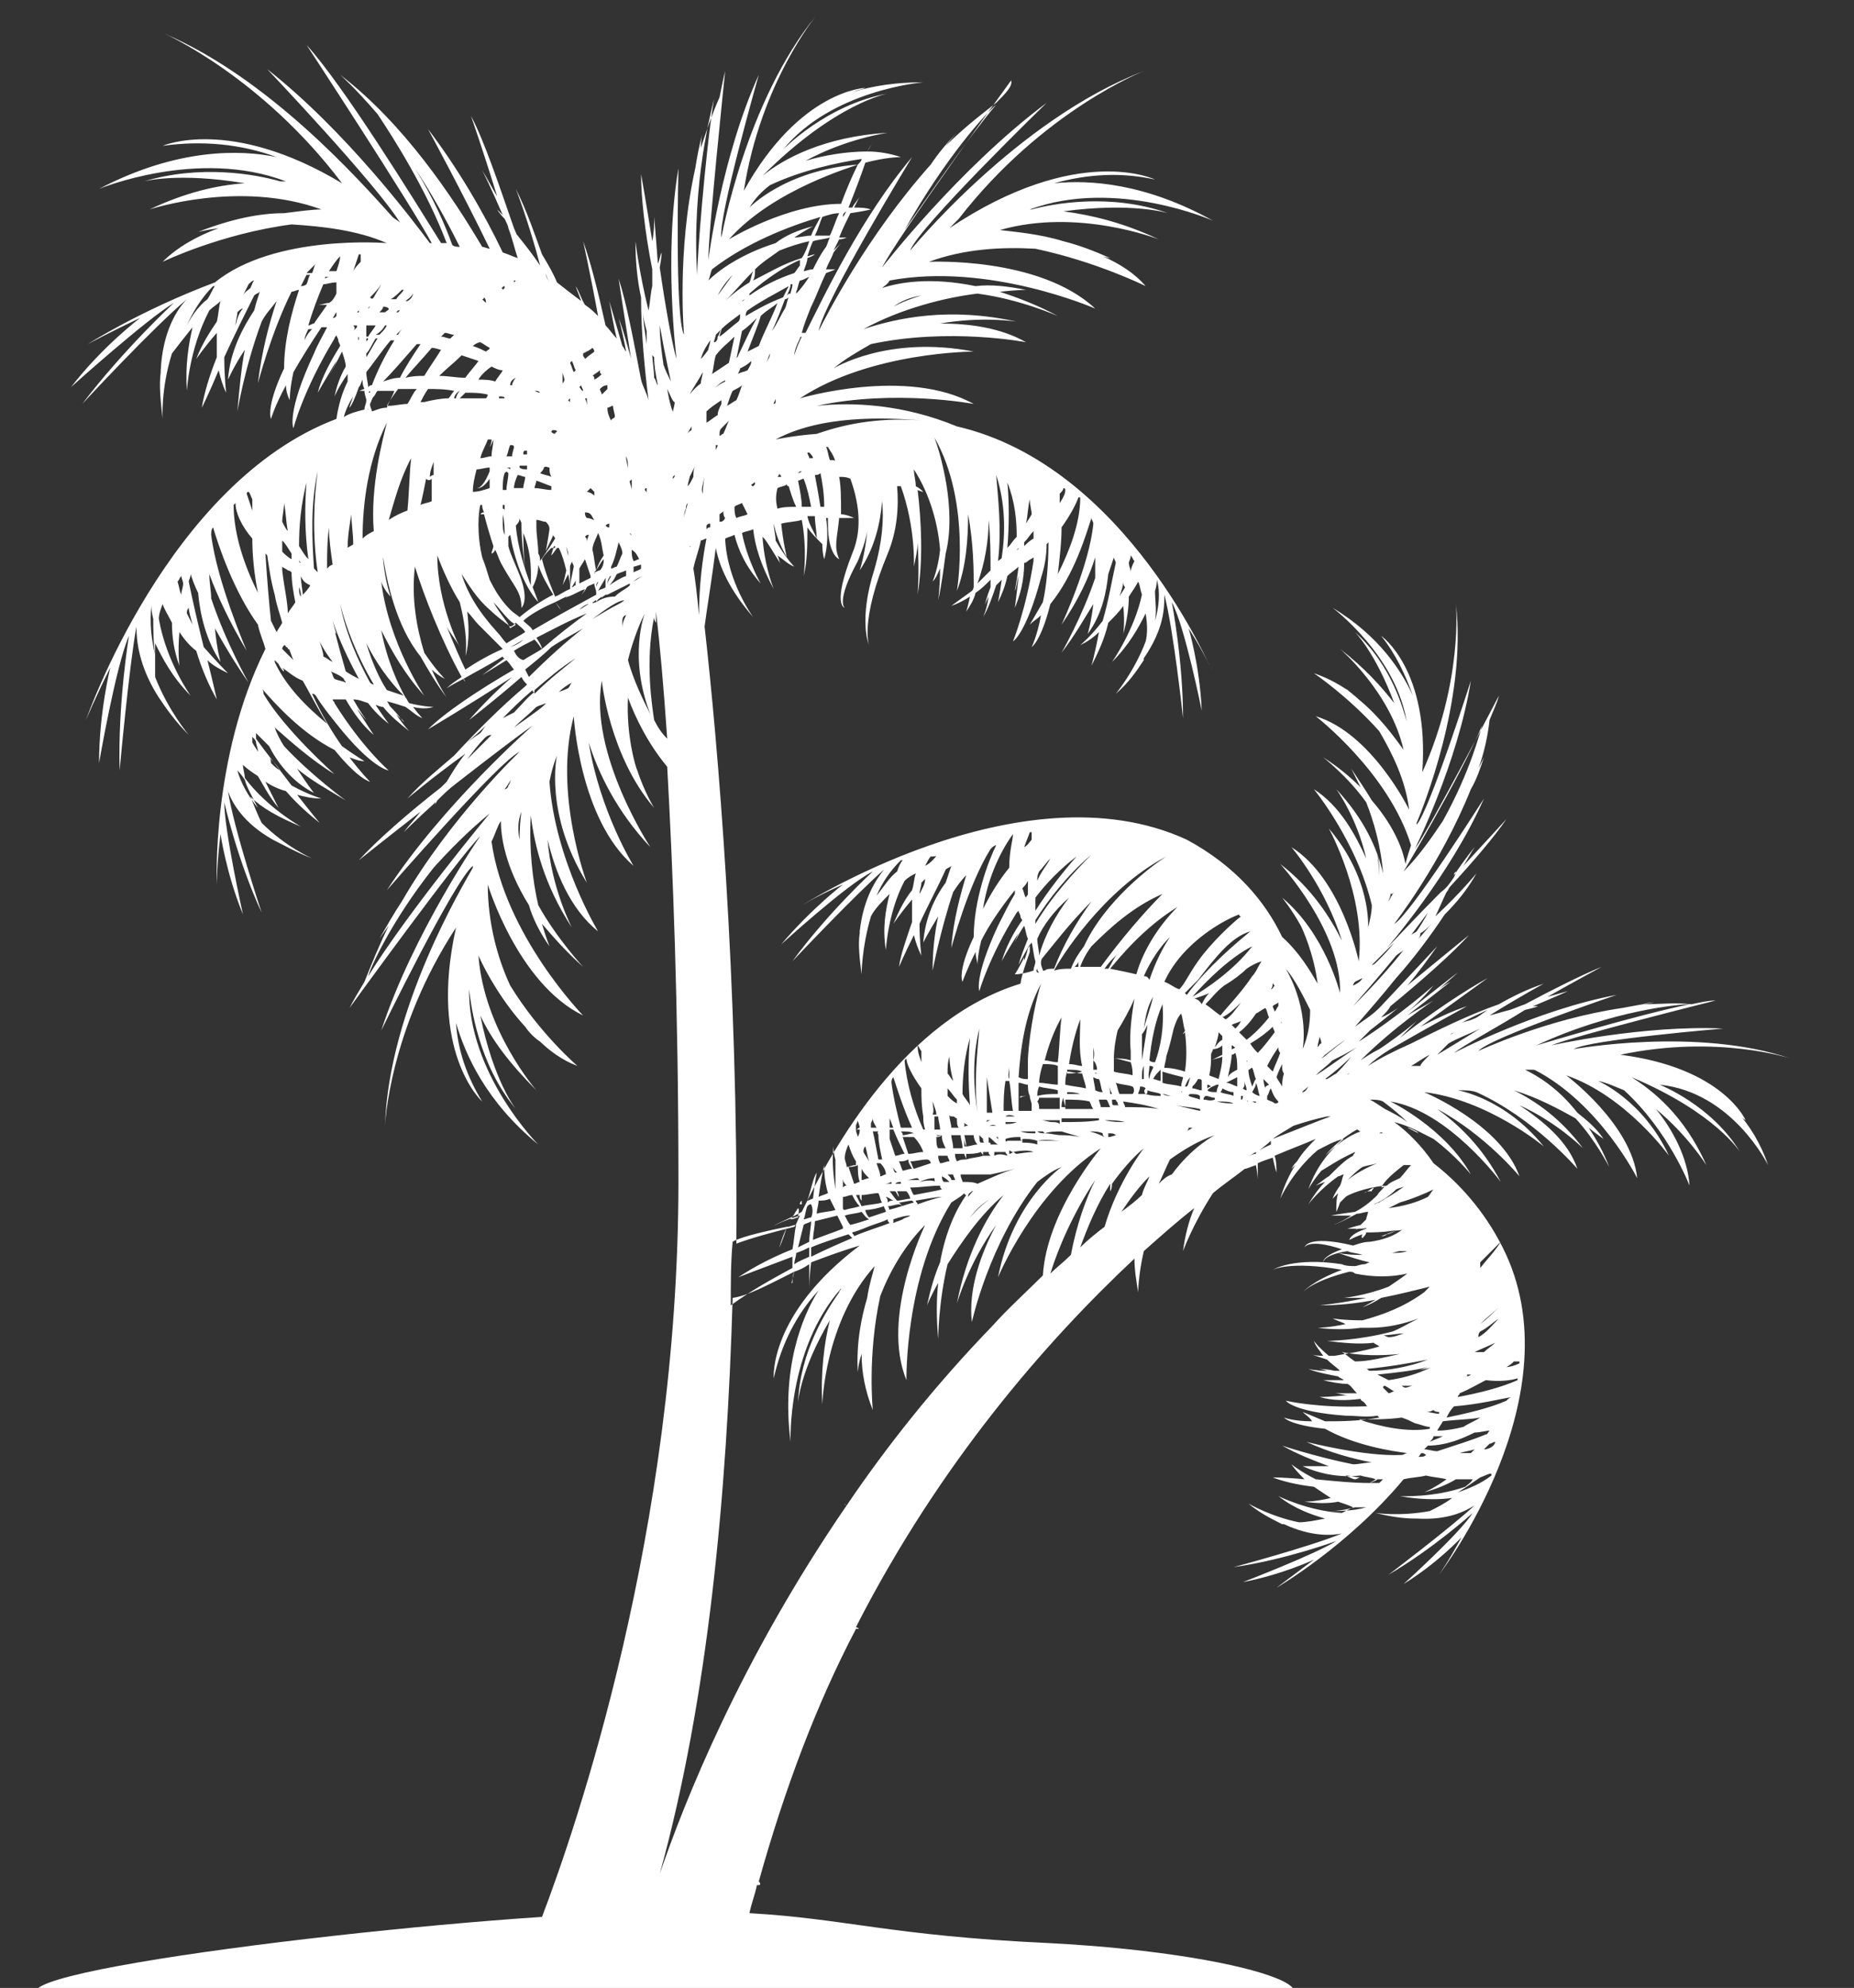 <?xml version="1.0" encoding="utf-8"?>
<!-- Generator: Adobe Illustrator 27.0.0, SVG Export Plug-In . SVG Version: 6.00 Build 0)  -->
<svg version="1.1" id="Camada_1" xmlns="http://www.w3.org/2000/svg" xmlns:xlink="http://www.w3.org/1999/xlink" x="0px" y="0px"
	 viewBox="0 0 99.2 106.3" style="enable-background:new 0 0 99.2 106.3;" xml:space="preserve">
<rect x="0" y="0" width="99.2" height="106.3" fill="#333333" stroke="none"/>
<style type="text/css">
	.st0{fill:#FFFFFF;}
</style>
<g>
	<path class="st0" d="M21.8,38.4L21.8,38.4L21.8,38.4z"/>
	<path class="st0" d="M18.7,21.8C18.7,21.9,18.7,21.9,18.7,21.8C18.7,21.9,18.7,21.9,18.7,21.8z"/>
	<path class="st0" d="M52.6,32.3L52.6,32.3L52.6,32.3z"/>
	<path class="st0" d="M70.8,72.7L70.8,72.7L70.8,72.7z"/>
	<path class="st0" d="M54.6,51.8L54.6,51.8L54.6,51.8z"/>
	<path class="st0" d="M94.6,62.3c-0.4-1.2-1-2.1-1.6-2.8c0.1,0.1,0.2,0.3,0.4,0.4c0,0-1.2-2.8-6.7-3.5c5.2-1.1,9.1,0.2,9.1,0.2
		c-5-1.7-11.6-0.5-11.6-0.5c0.8-0.5,8-1.1,8-1.1c-4.3-0.2-9.2,0.9-9.2,0.9c1.2-0.5,8.8-2.4,8.8-2.4c-0.4,0-0.8,0.1-1.3,0.2
		c-0.9-0.1-1.7,0-2.6,0c0.3-0.1,0.6-0.1,0.6-0.1c-0.6,0.1-1.2,0.2-1.7,0.3c-4.1,0.6-7.7,2.3-7.7,2.3c0.6-0.7,7.4-3,7.4-3
		c-4.3,0.8-8.7,3.1-8.7,3.1c0.5-0.4,2.2-1.3,3.8-2.3c0.5-0.1,0.7-0.2,0.7-0.2c-0.2,0-0.4,0-0.5,0.1c1.2-0.5,2.1-0.9,2.1-0.9
		c-0.4,0.1-0.7,0.2-1.1,0.3c1.6-0.9,2.9-1.6,2.9-1.6c-1,0.4-2.6,1.2-4.1,2c-0.3,0.1-0.5,0.2-0.8,0.3c-0.4,0.1-0.7,0.2-1.1,0.3
		c1.6-1,2.9-1.7,2.9-1.7c-0.9,0.3-1.7,0.7-2.4,1.1c-1.7,0.6-3.3,1.4-4.7,2.1c-0.9,0.4-1.7,0.8-2.3,1.2c0.3-0.3,0.7-0.6,1.2-0.9
		c1.9-1.1,4.1-2.3,4.1-2.3c-0.9,0.3-1.7,0.7-2.5,1.1c1.8-1.3,3.6-2.6,3.6-2.6c-1.1,0.6-3.1,1.9-4.7,3.2c0.3-0.3,0.6-0.6,0.9-0.9
		c0,0-0.8,0.7-2,1.5c-0.4,0.2-0.7,0.4-1,0.6c1.8-1.8,3.9-3.2,3.9-3.2c-0.5,0.3-0.9,0.5-1.4,0.8c1.3-1,2.3-1.8,2.3-1.8
		c-0.2,0.1-0.5,0.3-0.7,0.5c0.4-0.4,0.8-0.7,1.1-1c0,0-1.3,1-2.8,2.2c0.5-0.4,1-0.9,1.5-1.5c0,0-1.8,1.6-4,3
		c0.2-0.2,0.4-0.4,0.6-0.6c0.9-0.7,1.5-1.2,1.5-1.2c-0.3,0.2-0.6,0.4-0.9,0.5c0.2-0.2,0.4-0.4,0.5-0.6c1.6-1.3,3.4-2.9,4.2-3.8
		c0,0-1.6,1.3-3.3,2.7c0.6-0.7,1.1-1.4,1.6-2.1c0,0-1.6,1.7-3.1,3.3c-0.4,0.4-0.9,0.7-1.3,1c0.6-0.7,1.4-1.6,2.2-2.6
		c0.9-1,1.8-2.2,2.6-3.4c0.6-0.6,1.2-1.3,1.7-2.2c0,0-0.9,1.1-2.2,2.3c0.2-0.4,0.4-0.9,0.6-1.3c0.1-0.1,0.1-0.2,0.2-0.3
		c1.2-1.3,2.4-2.7,3-3.6c0,0-1,1.1-2.3,2.5c0.2-0.3,0.4-0.7,0.6-1c0,0-0.5,0.6-1.1,1.5c0-0.1,0-0.1,0.1-0.2c0,0,0,0.1-0.1,0.3
		c-0.2,0.3-0.4,0.6-0.7,0.8c-1.3,1.3-2.5,2.6-2.9,3c0,0,3.4-3.9,5.2-8c0,0-4,6.3-4.8,6.7c0,0,2.5-3.2,4.1-7.2
		c0.3-0.5,0.5-1.1,0.7-1.7c0,0-0.1,0.2-0.3,0.6c0.3-0.8,0.5-1.7,0.6-2.6c0.2-0.5,0.4-0.9,0.5-1.3c0,0-3.7,7.1-4.5,8.2
		c0,0,2.3-4.6,3-9c0,0-2.2,6.9-2.9,7.7c0,0,0,0,0-0.1c0.3-0.7,2.7-6.6,2.1-11.7c0,0,0.4,4.1-1.8,9c0.4-5.5-2.2-7.3-2.2-7.3
		c0.8,1,1.3,2.1,1.7,3.2c-0.6-1.3-1.8-3.2-4.3-4.7c0,0,3.5,2.6,4,6.3c0,0,0,0,0-0.1c-0.2-0.7-0.8-3.1-2.8-4.9c0,0,1.1,1.1,2.1,3.8
		c-0.7-0.9-1.6-1.9-2.9-2.9c0,0,2.7,2.3,3.4,5.4c-0.5-0.7-1.3-1.8-2.4-2.7c-0.2-0.2-0.5-0.4-0.7-0.6c0,0,0,0,0.1,0.1
		c-0.6-0.4-1.2-0.7-1.8-0.9c0,0,1.8,1.2,3.5,3.1c0.7,1.2,1.4,2.6,1.6,4.2c0,0-2-4.1-5-5c0,0,3.9,3,5.1,6.9c-0.1,0.3-0.2,0.6-0.3,1
		c-0.1-0.6-0.5-1.9-1.8-3.4c-0.3-0.5-0.7-1.1-1.1-1.7c0,0,0.2,0.4,0.5,1c-0.5-0.5-1.2-1.1-2-1.6c0,0,1.3,1,2.3,2.4
		c0.4,1,0.8,2.4,0.9,3.8c-0.3-1.3-1-2.9-2.5-4.5c0,0,1.1,1.5,1.6,3.7c-0.6-1.3-1.4-2.8-2.8-3.7c0,0,2.3,2.8,3.1,6.2
		c0,0.4-0.1,0.8-0.2,1.2c0,0,0.2-2.6-2.1-5.3c0,0,2,3.6,1.6,7.1c0,0-0.9-4.4-3.6-6.1c0,0,1.8,2.1,2.7,5c-0.6-1.2-1.6-2.8-3.3-4.1
		c0,0,3.3,3.6,3.2,6.9c0,0-0.8-3.2-3.1-5.1c0,0,0.5,0.6,1,1.5c0.1,0.2,0.7,1.5,0.9,3.1c-0.4-0.7-1-1.7-1.9-2.5
		c-0.9-1.9-2.5-3.8-5.1-5.2c-8.9-4.1-20.9,3.7-20.9,3.7s0.9-0.6,2.5-1.3c0,0-1.7,1.3-3.3,3.2c0,0,3.5-3.2,4.9-3.9
		c0,0-2.4,2.2-4.3,4.8c0,0,3.4-3.6,4.9-4.9C46.9,47,46.2,48,46,49.8c0,0,0,0,0,0.1l0,0c-0.1,0.6,0,1.4,0.1,2.2c0,0,0-1.4,0.5-3.1
		c0.2-0.4,0.6-0.8,1-1.2c-0.2,0.8-0.4,1.8-0.2,3c0,0,0.1-2,1-3.7c0.2-0.2,0.4-0.3,0.6-0.4c-0.1,0.3-0.1,0.6-0.2,0.9
		c-0.4,0.5-0.7,1.1-1,1.8c0,0,0.4-0.6,1-1.3c0,0.4,0,0.8,0,1.2c-0.3,0.9-0.6,1.7-0.7,2.4c0,0,0.3-0.7,0.8-1.7
		c0.1,0.4,0.2,0.7,0.4,1.1c0,0-0.1-0.7-0.1-1.7c0.4-0.9,1-2,1.4-2.9c0.1-0.1,0.2-0.1,0.3-0.2c-0.1,0.3-0.2,0.6-0.3,0.9
		c-0.6,0.8-1.1,1.9-1.2,3.2c0,0,0.3-0.6,0.8-1.4c-0.2,0.9-0.3,1.9-0.3,2.9c0,0,0.4-2.1,1.1-4.2c0.2-0.3,0.4-0.6,0.7-0.9
		c-0.3,1-0.7,2.4-0.8,3.9c0,0,0.9-3.4,2.1-5.3c0.1-0.1,0.2-0.2,0.3-0.2c-0.4,0.8-1.2,2.9-1.2,4.9c-0.9,1.9-0.6,2.4-0.6,2.4
		s0.2-0.6,0.7-1.6c0,0.3,0.1,0.5,0.1,0.7c0,0,0-0.5,0.2-1.3c0.4-0.8,1-1.7,1.8-2.7c0,0.1,0,0.1,0,0.2c-0.3,0.5-0.6,1.1-0.9,1.7
		c-1.3,2.8-1,3.5-1,3.5s0.5-1.8,2-4.2l0.1-0.1c0,0.1,0.1,0.2,0.1,0.3s0.1,0.2,0.1,0.2c-0.5,0.7-0.9,1.5-1.1,2.2c0,0,0.3-0.6,0.9-1.5
		c-0.1,0.2-0.2,0.5-0.3,0.7c0,0,0.2-0.5,0.6-1.1c0.1,0.3,0.1,0.5,0.2,0.7c-0.2,0.5-0.4,1-0.5,1.4c0,0,0.2-0.4,0.6-1.1
		c0,0.1,0,0.2,0,0.4c-0.2,0.6-0.4,1.1-0.5,1.7c-6.2,1.9-10,8.7-11.7,12.2c-0.5,0.3-1.1,0.5-1.6,0.8c0,0,0.5-0.3,1.5-0.6
		c-0.1,0.2-0.2,0.5-0.3,0.6c-1.2,0.3-2.3,0.6-3.1,0.9c0.1-14.1-1-26.8-1.7-33c0.1-0.8,0.4-2.6,0.6-4.2c0.2,1,0.7,2.2,2,3.7
		c0,0-1.4-1.9-1.5-4.2c0.2-0.1,0.3-0.1,0.5-0.2c0.2,0.8,0.6,1.7,1.4,2.6c0,0-0.7-1.2-1-2.7c0.2-0.1,0.4-0.1,0.6-0.2
		c0.1,0.9,0.4,1.9,1.1,3.2c0,0-0.5-1.2-0.6-2.8c0.2,0.2,0.3,0.4,0.5,0.7c0.3,0.5,0.5,0.8,0.5,0.8c-0.1-0.1-0.1-0.3-0.2-0.5
		c0.3,0.2,0.6,0.5,0.9,0.6c0,0-0.5-0.5-1-1.4c0-0.3-0.1-0.6-0.1-0.9l0,0c0.1,0.5,0.3,1.1,0.7,1.8c0,0-0.2-0.8-0.3-1.8
		c0.4-0.1,0.8-0.1,1.1-0.2c0.3,1.6,0.1,3,0.1,3c0.2-0.8,0.2-1.7,0.2-2.6c0.2,0.3,0.5,0.6,0.8,0.9c0,0.5,0.1,0.8,0.1,0.8
		c0.2-0.7,0.2-1.5,0.1-2.2h0.1c0,0.1,0,0.2,0,0.3c0,1.7,0.6,1.9,0.6,1.9c-0.3-0.7-0.1-1.1,0-2.2c0.5,0,0.8,0,0.8,0
		c-0.2-0.1-0.5-0.2-0.7-0.2c0-0.1,0-0.2,0-0.3c0-0.5,0-1.2-0.1-1.7c0.2,0,0.4,0,0.6,0.1c0.4,1.1,0.7,2.6,0.1,4
		c-1.1,2.8-0.4,2.9-0.4,2.9s-0.5-0.3,0.7-2.5c0.2-0.5,0.4-1,0.5-1.6c-0.1,1.2-0.4,2.1-0.4,2.1c0.8-1.2,1.1-2.5,1.2-3.7
		c0.1,1,0,2.2-0.4,3.6c-0.9,2.8-0.3,4.1-0.3,4.1s-0.5-1.3,1-4.9c0.5-1.2,0.6-2.5,0.5-3.6c0.1,0,0.1,0,0.2,0c0.8,2.2,0.7,4.3,0.7,4.3
		c0.1-0.5,0.2-0.9,0.2-1.3c0.1,1.6,0,2.8,0,2.8c0.3-1.9,0.2-3.9,0-5.6c0.2,0.1,0.3,0.1,0.3,0.1c-0.1-0.1-0.2-0.2-0.4-0.3
		c0-0.3-0.1-0.6-0.1-0.9c0.9,1.4,1.3,3,1.4,4.3c-0.1,1-0.4,1.7-0.4,1.7c0.2-0.2,0.3-0.5,0.4-0.7c0,1-0.1,1.7-0.1,1.7
		c0.2-0.9,0.3-1.8,0.4-2.5c0.6-2.4-0.3-5.4-0.6-6.2l0,0c2,3.5,1.2,8.2,1.2,8.2c0.5-1.3,0.6-2.8,0.6-4.1c0.3,1.6,0.3,3.1,0.3,3.8
		c0,0.1,0,0.2-0.1,0.3c-0.7,0.5-1.1,0.8-1.1,0.8c0.3-0.1,0.7-0.3,1-0.5c-0.1,0.5-0.2,0.8-0.2,0.8c0.2-0.3,0.4-0.6,0.5-1
		c0.3-0.2,0.5-0.4,0.8-0.7c0,0.1,0,0.2,0,0.4c-0.2,0.5-0.3,0.9-0.3,1c0-0.1,0.1-0.3,0.2-0.5c-0.1,0.7-0.3,1.1-0.3,1.1
		c0.3-0.5,0.5-1.1,0.7-1.7c0.1-0.1,0.2-0.2,0.3-0.3c-0.1,0.7-0.2,1.2-0.2,1.2c0.2-0.4,0.4-0.9,0.5-1.4c0.2-0.2,0.4-0.3,0.6-0.5
		c-0.1,0.8-0.2,1.3-0.2,1.3c0.1-0.2,0.1-0.5,0.2-0.8c-0.1,1-0.2,1.7-0.2,1.7c0.3-0.7,0.5-1.5,0.5-2.4c0.1,0,0.2-0.1,0.2-0.1
		c0.1-0.1,0.2-0.1,0.3-0.2c0,0.1,0,0.1,0,0.2c-0.4,2.6-1.1,4.3-1.1,4.3s0.7-0.4,1.5-3.4c0.2-0.6,0.3-1.2,0.3-1.8l0.1-0.1
		c0,1.2-0.1,2.3-0.3,3.2c-0.4,0.7-0.7,1.2-0.7,1.2c0.2-0.2,0.4-0.3,0.6-0.5c-0.2,1.1-0.5,1.7-0.5,1.7s0.5-0.3,1-2.3
		c1.3-1.6,1.9-3.7,2.2-4.6c0,0.1,0.1,0.2,0.1,0.3c-0.2,2.2-1.7,5.4-1.7,5.4c0.9-1.3,1.5-2.6,1.8-3.6c0,0.4,0,0.7,0,1.1
		c-0.7,2.1-1.8,4-1.8,4c0.7-0.9,1.2-1.8,1.7-2.6c-0.1,0.9-0.3,1.6-0.3,1.6c0.8-1.1,1-2.3,1.1-3.2c0.1-0.3,0.2-0.6,0.3-0.9
		c0,0.1,0.1,0.2,0.1,0.3c-0.2,0.9-0.4,2.1-0.7,3.1c-0.6,0.8-1.2,1.3-1.2,1.3c0.4-0.2,0.7-0.4,1-0.7c-0.2,1.1-0.4,1.8-0.4,1.8
		c0.3-0.6,0.7-1.4,0.9-2.3c0.3-0.3,0.6-0.6,0.8-0.9c0.1,0.9,0,1.5,0,1.5c0.2-0.7,0.3-1.4,0.3-2c0.2-0.3,0.4-0.6,0.5-0.8
		c0.1,0.2,0.1,0.4,0.2,0.7c-0.4,1.9-1.6,3.6-1.6,3.6c0.9-0.9,1.4-1.8,1.8-2.6c0.1,0.6,0.1,1.1,0,1.5c-0.6,1.6-1.6,2.8-1.6,2.8
		c0.7-0.6,1.1-1.2,1.5-1.8l0,0c0,0,0,0,0-0.1c1.1-1.6,1.1-2.7,1.1-3.4c0.5,1.9,1,6.6,1,6.6c0-3.1-0.6-6.2-0.6-6.2
		c0.7,1.3,1.6,5.8,1.6,5.8c-0.1-2.4-0.7-4.4-0.7-4.4l0,0c0.9,1.4,1.3,2.4,1.3,2.4s-4.6-11.1-13.7-13.2c-2.9-1.2-5.6-1.3-7.5-1.1
		c4.2-0.9,8.4-0.1,8.4-0.1c-3.6-2-9.3-0.3-9.3-0.3c3.8-2.5,9.3-2.5,9.3-2.5c-4.6-0.9-7.5,0.9-7.5,0.9c0.6-0.5,1.3-0.9,2-1.3
		c4.2-0.9,8.3-0.1,8.3-0.1c-1.4-0.8-3.1-1-4.6-1c2.3-0.4,4.1-0.1,4.1-0.1c-3.6-0.8-6.4-0.2-8.2,0.4c2-1.1,4.4-1.7,6.1-1.9
		c2.3,0.3,4.3,1.2,4.3,1.2c-1.1-0.6-2.2-1-3.1-1.3c0.9-0.1,1.4-0.1,1.4-0.1c-1-0.2-1.9-0.3-2.7-0.2c-2.4-0.5-4.1-0.2-5,0.1
		c0.1-0.1,0.3-0.2,0.4-0.4c5.3-1,11,1.5,11,1.5c-3-2.8-8.9-2.5-8.9-2.5c1.9-0.7,3.9-0.8,5.7-0.7c3.3,0.7,5.9,2,5.9,2
		c-0.6-0.7-1.4-1.2-2.3-1.6c0.3,0.1,0.4,0.1,0.4,0.1c-0.9-0.4-1.7-0.7-2.5-0.9c-1.3-0.4-2.6-0.5-3.4-0.6c4.2-1.2,8.5,0.5,8.5,0.5
		c-1.9-0.9-3.6-1.3-5.1-1.5c3.7-0.5,5.6,0.1,5.6,0.1c-3.1-1.1-6.2-0.5-7.3-0.2h-0.1c4.6-1.7,9.8,0.6,9.8,0.6c-3.6-2-6.6-2.2-8.5-2
		c1.8-0.5,3.6-0.6,5.4-0.2c0,0-4.1-2-11,2.6c0.3-0.3,0.5-0.5,0.5-0.5c4.5-5.8,9.9-7.9,9.9-7.9c-6.8,2.6-12.5,9.6-12.5,9.6
		c0.4-1.2,7.3-7.9,7.3-7.9c-4.7,3.5-8.8,8.8-8.8,8.8c0.8-1.6,6.9-10,6.9-10c0.1,0.3-0.3,0.7-0.8,1.2c-0.9,0.7-1.8,1.4-2.7,2.3
		c0.4-0.5,0.6-0.7,0.6-0.7c-0.5,0.5-1,1.1-1.4,1.7c-3.4,3.8-5.6,8.1-6,8.9l0,0c0.3-1.6,5-9.3,5-9.3c-2.7,3.2-4.7,7.4-5.7,9.4
		c-0.1,0-0.1,0-0.2,0c0.1-0.4,0.3-0.9,0.5-1.4c0.3-0.6,0.5-1.2,0.8-1.8c0.3-0.1,0.5-0.2,0.5-0.2c-0.2,0-0.3,0-0.5,0
		c0.1-0.3,0.3-0.6,0.4-0.9C44.9,13.1,45,13,45,13c-0.1,0.1-0.2,0.2-0.4,0.4c0.1-0.2,0.2-0.4,0.3-0.6c0.2,0,0.4-0.1,0.4-0.1
		c-0.1,0-0.2,0-0.4,0c0.2-0.5,0.4-0.9,0.6-1.3c0.7-0.1,1.1-0.2,1.1-0.2c-0.3-0.1-0.6-0.1-0.9-0.1c0.2-0.4,0.3-0.6,0.3-0.6
		c-0.1,0.2-0.3,0.4-0.4,0.6c-0.1,0-0.1,0-0.2,0c0.4-1,0.7-1.8,0.9-2.4c1.1-0.3,1.9-0.3,1.9-0.3c-0.6-0.2-1.2-0.3-1.8-0.3
		c0.2-0.3,0.3-0.5,0.3-0.5c-0.1,0.2-0.2,0.3-0.3,0.5c-1.1,0-2.3,0.2-3.3,0.5c2.2-1.2,4.4-1.5,4.4-1.5c-3.4,0.2-5.6,1.4-6.7,2.3
		C44.7,5.5,47.5,5,47.5,5c-3.3,0.6-5.6,3-5.6,3c2.6-3.2,7.5-3.6,7.5-3.6c-1.5,0-2.7,0.2-3.7,0.5c0.2-0.1,0.4-0.1,0.6-0.2
		c0,0-3.5,0.1-6.5,5.5c0.9-5.8,3.9-9.4,3.9-9.4c-3.8,4.6-5.1,11.9-5.1,11.9c-0.2-1,2-8.7,2-8.7c-2,4.4-2.7,9.9-2.7,9.9
		c0-1.5,0.9-10.1,0.9-10.1c-0.1,0.4-0.2,0.9-0.3,1.4c-0.4,0.9-0.7,1.8-1,2.7c0-0.5,0.1-0.8,0.1-0.8c-0.2,0.7-0.3,1.3-0.4,1.9
		c-1,4.5-0.6,8.9-0.6,8.9C36.1,17,36.3,9,36.3,9c-0.8,4.7-0.1,10.2-0.1,10.2c-0.2-0.6-0.6-2.8-0.9-4.9c0.1-0.5,0.1-0.8,0.1-0.8
		c-0.1,0.2-0.1,0.4-0.2,0.6c-0.1-1.4-0.2-2.5-0.2-2.5c0,0.4,0,0.8-0.1,1.3c-0.3-1.9-0.6-3.6-0.6-3.6c0,1.2,0.2,3.1,0.6,5.1
		c0,0.3,0,0.6,0,0.9c-0.1,0.4-0.1,0.8-0.2,1.3c-0.5-2-0.7-3.7-0.7-3.7c0,1.1,0.1,2.1,0.3,3c0,1.9,0.2,3.9,0.4,5.5
		c-0.1-0.4-0.3-0.7-0.4-1.1c-0.4-2.1-0.8-4.2-1.2-5.4c0,0,0.3,2,0.7,4.5c0,0,0,0,0-0.1c-0.2-0.7-0.4-1.5-0.7-2.3
		c0,0,0.2,0.7,0.4,1.8c-0.1-0.1-0.1-0.2-0.2-0.3c-0.4-1.4-0.7-2.4-0.7-2.4c0.1,0.5,0.2,1.2,0.4,2c-0.2-0.2-0.4-0.5-0.6-0.7
		c-0.4-1.8-0.8-3.4-1.2-4.5c0,0,0.4,1.8,0.8,4c-0.2-0.2-0.4-0.4-0.7-0.6c-0.2-0.3-0.3-0.7-0.5-1c0,0,0.1,0.3,0.3,0.8
		c-0.4-0.3-0.8-0.6-1.3-1c-0.2-0.5-0.5-1-0.8-1.5c-0.4-1.1-0.8-2.3-1.4-3.5c0,0,0.7,1.8,1.3,4.1c-0.4-0.6-0.8-1.1-1.2-1.6
		c-0.1-0.1-0.1-0.2-0.2-0.4c-0.8-2.3-1.6-4.7-2.3-6c0,0,0.7,2,1.4,4.3c-0.3-0.5-0.5-0.9-0.8-1.4c0,0,0.5,1,1.1,2.4
		c-0.1-0.1-0.2-0.2-0.3-0.3c0,0,0.1,0.2,0.4,0.5c0.1,0.2,0.2,0.4,0.2,0.5c0.2,0.5,0.3,1,0.5,1.6c-0.3-0.1-0.5-0.2-0.8-0.3
		c-1-2.1-2.4-4.5-4-6.6c0,0,1.9,3.5,3.3,6.4c-0.1,0-0.3-0.1-0.4-0.1c-1.6-2.7-4.2-6.6-7.6-9.2c0,0,0.8,0.7,2,2.1
		c0.8,1.2,2.6,4,3.7,6.9c-0.1,0-0.2,0-0.3,0c-1.5-2.4-5.2-8.4-7.2-10.6c0,0,5.5,8.4,6.7,10.6c0,0,0,0-0.1,0c-0.9-1.2-4.5-6-8.7-9.3
		c0,0,5.8,6.1,7.1,8.2c-0.1-0.1-0.3-0.2-0.4-0.3c-1.8-2-6.6-7.4-12.2-9.8c0,0,5.2,2.3,9.5,8c-6-3.6-9.6-2-9.6-2
		c2.1-0.3,4.2-0.1,6.1,0.6C12.9,8,9.5,7.9,5.3,10.1c0,0,5.3-2.2,10-0.4c-0.1,0-0.2,0-0.3,0c-1.4-0.4-4.3-0.9-7.3,0
		c0,0,1.8-0.5,5.4,0.1c-1.5,0.1-3.2,0.5-5.1,1.4c0,0,4.8-1.6,9.2,0c-0.5,0-1.2,0.1-2,0.2c-1.3,0-2.8,0.3-4.6,1c0,0,0.4-0.1,1.1-0.2
		c-1.1,0.4-2.2,1-3,1.8c0,0,3.1-1.5,6.9-2c1.6,0.1,3.5,0.3,5.1,1c0,0-6-0.5-9.2,2.1c-4,1.5-6.8,3.3-6.8,3.3s1.1-0.6,2.8-1.4l0,0
		c0,0-2,1.5-3.7,3.7c0,0,4-3.6,5.5-4.5c0,0-2.7,2.5-4.9,5.4c0,0,3.8-4.1,5.6-5.6c-0.5,0.5-1.3,1.7-1.4,3.8c0,0,0,0,0,0.1l0,0
		c-0.1,0.7,0,1.6,0.1,2.5c0,0-0.1-1.6,0.5-3.5c0.3-0.4,0.7-0.9,1.1-1.4c-0.2,0.9-0.4,2-0.3,3.4c0,0,0.1-2.2,1.2-4.3
		c0.2-0.2,0.4-0.3,0.6-0.5c-0.1,0.3-0.1,0.7-0.2,1.1c-0.4,0.6-0.8,1.2-1.1,2c0,0,0.4-0.6,1.1-1.4c0,0.4,0,0.9,0,1.3
		c-0.4,1-0.7,2-0.8,2.7c0,0,0.4-0.8,0.9-2c0.1,0.4,0.2,0.8,0.4,1.2c0,0-0.1-0.8-0.1-1.9c0.5-1.1,1.1-2.3,1.6-3.3
		c0.1-0.1,0.2-0.1,0.3-0.2c-0.1,0.3-0.2,0.6-0.3,1c-0.6,0.9-1.3,2.2-1.4,3.7c0,0,0.3-0.7,0.9-1.6c-0.2,1-0.3,2.2-0.4,3.3
		c0,0,0.4-2.4,1.3-4.8c0.2-0.4,0.5-0.7,0.8-1.1c-0.4,1.2-0.8,2.7-1,4.4c0,0,0.7-2.7,1.8-4.9c0.1,0,0.3-0.1,0.4-0.1
		c-0.4,1.2-0.8,2.7-0.8,4.2c-1,2.1-0.7,2.7-0.7,2.7s0.2-0.7,0.8-1.8c0,0.3,0.1,0.6,0.2,0.8c0,0,0-0.6,0.2-1.5
		c0.4-0.7,0.9-1.5,1.5-2.4c0.1,0,0.2,0,0.3,0c-0.2,0.4-0.5,0.9-0.7,1.4c-1.5,3.2-1.1,4-1.1,4s0.5-2,2.2-4.8c0-0.1,0.1-0.1,0.1-0.2
		c0,0.1,0.1,0.2,0.1,0.3c0,0.1,0.1,0.2,0.1,0.3c-0.5,0.8-1,1.7-1.2,2.5c0,0,0.4-0.7,1-1.7c-0.1,0.3-0.3,0.6-0.4,0.8
		c0,0,0.3-0.5,0.7-1.3c0.1,0.3,0.2,0.6,0.2,0.8c-0.3,0.5-0.5,1.1-0.6,1.6c0,0,0.2-0.5,0.7-1.2c0,0.1,0,0.3,0,0.4
		c-0.3,0.6-0.5,1.3-0.6,2C9,25.8,4.6,38.5,4.6,38.5s0.5-1.2,1.3-2.8l0,0c0,0-0.6,2.4-0.6,5.1c0,0,0.9-5.2,1.6-6.8
		c0,0-0.6,3.6-0.5,7.2c0,0,0.5-5.5,0.9-7.7c0,0.7,0.1,2.1,1.2,3.8c0,0,0,0,0,0.1c0,0,0,0,0-0.1c0.4,0.6,0.9,1.3,1.6,2
		c0,0-1.1-1.3-1.8-3.1c0-0.5,0-1.1,0-1.8c0.4,0.8,0.9,1.8,1.9,2.8c0,0-1.3-1.8-1.7-4.1c0-0.3,0.1-0.5,0.2-0.8c0.1,0.3,0.3,0.6,0.5,1
		c0,0.7,0.1,1.5,0.4,2.3c0,0-0.1-0.7,0-1.8c0.2,0.3,0.5,0.7,0.9,1c0.3,1,0.7,1.9,1.1,2.6c0,0-0.2-0.9-0.5-2.1
		c0.3,0.3,0.7,0.5,1.1,0.7c0,0-0.6-0.6-1.3-1.4c-0.3-1.2-0.6-2.5-0.8-3.5c0-0.1,0.1-0.2,0.1-0.4c0.1,0.3,0.2,0.6,0.4,1
		c0.1,1.1,0.4,2.5,1.2,3.7c0,0-0.2-0.7-0.3-1.8c0.5,0.9,1.1,1.9,1.8,2.9c0,0-1.2-2.1-2-4.5c0-0.4-0.1-0.8-0.1-1.3
		c0.4,1.1,1.1,2.6,2,4.1c0,0-1.6-3.7-1.9-6.2c0-0.1,0-0.3,0.1-0.4c0.3,1,1.1,3.4,2.4,5.2c0.1,0.5,0.3,0.9,0.4,1.3
		c-2.9,5.8-2.6,12.6-2.6,12.6s0-1.1,0.2-2.7l0,0c0,0,0.3,2.1,1.2,4.3c0,0-1-4.5-1-6c0,0,0.7,3.1,2,5.9c0,0-1.5-4.5-1.8-6.5
		c0.2,0.6,0.8,1.7,2.4,2.6l0,0l0,0c0.6,0.3,1.3,0.7,2.1,1c0,0-1.4-0.6-2.7-1.9c-0.2-0.4-0.4-0.9-0.6-1.4c0.6,0.6,1.5,1.1,2.7,1.6
		c0,0-1.8-1-3-2.6c0-0.2-0.1-0.5-0.1-0.7c0.2,0.2,0.5,0.4,0.8,0.6c0.3,0.5,0.6,1.1,1.1,1.7c0,0-0.3-0.6-0.7-1.4
		c0.3,0.2,0.7,0.4,1.1,0.5c0.6,0.7,1.3,1.3,1.8,1.7c0,0-0.5-0.6-1.2-1.5c0.4,0.1,0.8,0.2,1.3,0.2c0,0-0.7-0.2-1.6-0.7
		c-0.6-0.8-1.4-1.8-1.9-2.5c0-0.1,0-0.2,0-0.3c0.2,0.2,0.4,0.4,0.7,0.7c0.4,0.8,1.2,1.9,2.4,2.5c0,0-0.4-0.5-0.9-1.3
		c0.7,0.6,1.6,1.1,2.6,1.7c0,0-1.8-1.3-3.3-2.9c-0.2-0.3-0.4-0.7-0.5-1c0.8,0.7,1.9,1.7,3.2,2.5c0,0-2.7-2.4-3.8-4.3
		c0-0.1,0-0.2-0.1-0.3c0.6,0.7,2.1,2.4,3.9,3.3c1.3,1.6,1.9,1.7,1.9,1.7s-0.5-0.5-1.1-1.3c0.3,0.1,0.5,0.2,0.8,0.2
		c0,0-0.5-0.3-1.2-0.8c-0.5-0.7-1.1-1.7-1.6-2.8c0.1,0,0.1,0,0.2,0.1c0.3,0.5,0.7,1,1.1,1.5c1.9,2.4,2.8,2.5,2.8,2.5
		s-1.4-1.2-2.9-3.6c0-0.1-0.1-0.1-0.1-0.2c0.1,0,0.2,0,0.4,0c0.1,0,0.2,0,0.3,0c0.4,0.7,0.9,1.4,1.5,1.9c0,0-0.4-0.6-0.9-1.4
		c0.2,0.2,0.3,0.4,0.5,0.6c0,0-0.3-0.4-0.7-1.1c0.3,0,0.5,0.1,0.8,0.2c0.3,0.4,0.7,0.8,1.1,1.1c0,0-0.3-0.4-0.7-1
		c0.1,0,0.2,0.1,0.4,0.1c0.4,0.5,0.9,0.9,1.4,1.3c0,0-0.3-0.3-0.7-0.9c0.2,0.2,0.4,0.3,0.4,0.4c-0.1-0.1-0.3-0.4-0.7-0.8
		c-0.1-0.1-0.1-0.2-0.2-0.3c0.4,0.1,0.7,0.2,1,0.3c0.3,0.2,0.6,0.5,0.9,0.6c0,0-0.2-0.2-0.5-0.6c0.4,0.1,0.8,0.1,1.1,0
		c0,0-0.5,0-1.3-0.2c-0.1-0.1-0.1-0.2-0.2-0.3c-0.4-0.7-1-2-1.3-3.6c0.6,1.2,1.3,2.4,2.3,3.5c0,0-1.9-2.8-2.3-6.1l0,0
		c0.1,0.3,0.3,0.6,0.5,0.8c0,0-0.3-0.8-0.4-2c0,0,0,0,0-0.1c0.2,1.3,0.7,3.7,2,5.3c0.4,0.7,0.8,1.4,1.4,2.2c0,0-0.4-0.6-0.8-1.5
		c0.2,0.2,0.5,0.4,0.7,0.5c0,0-0.5-0.5-1.1-1.4c-0.4-1.3-0.7-2.9-0.5-4.6c0.5,1.6,1.4,3.9,2.5,5.9c-0.3,0.2-0.6,0.4-0.8,0.6
		c0,0,0.3-0.2,0.9-0.5c0,0.1,0.1,0.1,0.1,0.2c0,0,0-0.1-0.1-0.2c0.5-0.3,1.3-0.7,2.1-1.2c0,0,0,0.1,0.1,0.1
		c-0.4,0.3-0.8,0.6-1.2,0.9c0,0,0.5-0.3,1.3-0.8c0.2,0.2,0.3,0.4,0.4,0.5c-1.9,1.1-3.7,2.3-4.6,3.2c0,0,2.2-1.3,4.5-2.8
		c-0.8,0.7-1.6,1.5-2.3,2.3c0,0,1.3-1,2.8-2.3c0.1,0.2,0.2,0.3,0.3,0.4l-0.1,0.1c-1.3,1.1-2.6,2.4-3.8,3.7c-0.8,0.7-1.7,1.4-2.5,2.3
		c0,0,1.3-1.1,3.1-2.4c-0.4,0.5-0.7,1-1,1.5c-0.1,0.1-0.2,0.2-0.3,0.3c-1.8,1.4-3.5,2.9-4.4,3.9c0,0,1.5-1.2,3.3-2.6
		c-0.3,0.4-0.6,0.7-0.9,1.1c0,0,0.7-0.7,1.7-1.6c0,0.1-0.1,0.2-0.1,0.2s0.1-0.1,0.2-0.3c0.3-0.3,0.6-0.6,1-0.9
		c1.8-1.4,3.5-2.7,4.1-3.1c0,0-4.8,4.2-7.8,8.8c0,0,6-6.9,7.1-7.4c0,0-3.7,3.5-6.3,8c-0.4,0.6-0.8,1.3-1.2,2c0,0,0.2-0.3,0.5-0.7
		c-0.5,1-0.9,2-1.3,3c-0.3,0.5-0.6,1-0.8,1.4c0,0,5.8-8,7-9.2c0,0-3.6,5.2-5.3,10.4c0,0,3.9-8,4.9-8.8c0,0,0,0,0,0.1
		c-0.5,0.9-4.5,7.5-4.7,13.8c0,0,0.2-5.1,3.8-10.6c-1.5,6.7,1.4,9.3,1.4,9.3c-0.8-1.3-1.3-2.7-1.4-4.2c0.5,1.7,1.6,4.2,4.4,6.5
		c0,0-3.8-3.8-3.7-8.4c0,0,0,0,0,0.1c0.1,0.9,0.5,4,2.5,6.4c0,0-1.2-1.5-1.9-5c0.6,1.3,1.6,2.6,3,4c0,0-2.8-3.2-3.1-7.2
		c0.4,0.9,1.3,2.5,2.5,3.8c0.2,0.3,0.5,0.6,0.8,0.8c0,0,0,0-0.1-0.1c0.6,0.6,1.3,1.1,2.1,1.4c0,0-2-1.7-3.6-4.3
		c-0.7-1.5-1.2-3.4-1.2-5.4c0,0,1.6,5.3,5.1,7c0,0-4.2-4.3-4.9-9.3c0.2-0.4,0.3-0.8,0.5-1.1c0,0.8,0.2,2.4,1.5,4.5
		c0.2,0.7,0.6,1.5,1.1,2.2c0,0-0.2-0.5-0.4-1.2c0.6,0.7,1.3,1.5,2.2,2.3c0,0-1.4-1.5-2.4-3.3c-0.3-1.3-0.5-3-0.4-4.8
		c0.2,1.6,0.7,3.7,2.2,6c0,0-1.1-2.1-1.3-4.7c0.4,1.7,1.2,3.7,2.7,4.9c0,0-2.3-3.8-2.6-8c0.1-0.5,0.2-0.9,0.4-1.4
		c0,0-0.7,3.1,1.6,6.8c0,0-1.8-4.8-0.7-8.9c0,0,0.3,5.5,3.2,8c0,0-1.8-2.9-2.4-6.6c0.5,1.6,1.5,3.7,3.3,5.6c0,0-3.3-5-2.6-8.9
		c0,0,0.4,4,2.8,6.8c0,0-0.5-0.8-0.9-2c-0.1-0.2-0.6-1.9-0.5-3.9c0.4,1.1,1.1,2.5,2.1,3.7c0.3,5.4,0.6,12.8,0.6,22.2
		c0,18.6-5.5,34.6-7.3,39.3c-13.5,0.9-36.5,4-23,4.8c0,0,12.2,0.2,23-0.1s26.3,0.1,35.7,0.1c9.4-0.1,3.1-2.8-8.6-3.4
		c-8.5-0.4-10.8-1.3-16-1.6c0.1-0.5,0.3-1,0.4-1.5c0.1,0,0.1,0,0.1,0c0.1,0,0.1-0.1,0-0.2c1.4-5,3.1-9.5,5.2-13.5c0.2,0,0.2,0,0-0.1
		c4.5-8.8,10.2-15.3,14.9-19.7c0,0.6,0.1,1.2,0.2,1.8c0,0,0-0.9,0.3-2.2c0.9-0.8,1.8-1.6,2.7-2.3c-0.3,0.7-0.5,1.5-0.6,2.3
		c0,0,0.5-1.4,1.6-3.1c0.6-0.5,1.2-0.9,1.7-1.3c0.1,0,0.3-0.1,0.6-0.2c0.1,0.5,0.1,0.8,0.1,0.8c0-0.3,0-0.6,0-0.9
		c0.2-0.1,0.5-0.2,0.8-0.3c0.1,0.5,0.2,0.8,0.2,0.8c0-0.3,0-0.6-0.1-0.9c0.7-0.3,1.5-0.6,2.2-0.9c-0.3,0.3-0.7,0.7-1,1.2
		c-0.1,0.1-0.2,0.2-0.3,0.4c0,0,0.1-0.1,0.2-0.2c-0.3,0.5-0.6,1.1-0.8,1.8c0,0,0.6-1.4,2-2.6c0.4-0.2,0.9-0.5,1.4-0.6
		c-0.6,0.5-1.4,1.3-1.9,2.7c0,0,0.2-0.4,0.7-1c0.2-0.1,0.9-0.6,1.8-1c0,0.1-0.1,0.1-0.1,0.2c-0.4,0.2-0.8,0.6-1.3,1.1
		c-0.2,0.1-0.4,0.3-0.7,0.5c0,0,0.2-0.1,0.5-0.2c-0.3,0.3-0.6,0.7-0.9,1.2c0,0,0.6-0.8,1.6-1.5c0.1,0,0.2-0.1,0.3-0.1
		c-0.1,0.2-0.1,0.4-0.2,0.6c-0.3,0.4-0.4,0.7-0.4,0.7c0.1-0.1,0.2-0.2,0.3-0.3c-0.1,0.3-0.1,0.6-0.1,1c0,0,0.1-0.2,0.2-0.5l0,0l0,0
		c0,0,0.1-0.1,0.3-0.3c0.1-0.1,1-0.5,2.1-0.6c-0.1,0.2-0.3,0.3-0.4,0.5c-0.4,0.4-0.8,0.7-1.2,0.9c-0.8,0.1-1.3,0.2-1.3,0.2
		c0.4,0,0.8,0,1.1,0c-0.6,0.4-1,0.5-1,0.5c0.4-0.1,0.9-0.4,1.3-0.6c0.2,0,0.4-0.1,0.6-0.1c0,0.1-0.1,0.3-0.1,0.4
		c-0.1,0.1-0.2,0.2-0.3,0.3c-0.4,0.1-0.7,0.2-0.7,0.2c0.2,0,0.3,0,0.5,0c-0.1,0.1-0.2,0.1-0.2,0.1c0.1,0,0.2-0.1,0.3-0.1
		c0.2,0,0.4,0,0.5-0.1c-0.1,0-0.1,0.1-0.1,0.1c-0.9,0.3-0.9,0.6-0.9,0.6c0.2-0.1,0.4-0.2,0.7-0.3c-0.1,0.2,0,0.2,0,0.2
		c0.1-0.1,0.2-0.2,0.2-0.3c0.4,0,0.8,0,1.5-0.1c0.2,0,0.4,0,0.5-0.1c-0.5,0.4-1.1,0.6-1.8,0.7c-0.3,0-0.6,0.1-0.9,0.2
		c-2.5-0.6-2.6,0.1-2.6,0.1s0.2-0.5,2,0.1c-1.1,0.4-1,0.7-1,0.7s0-0.4,1.3-0.6c0.2,0.1,0.5,0.1,0.8,0.2c-0.1,0-0.1,0-0.2,0
		c-0.6,0-1.1-0.1-1.1-0.1c0.6,0.2,1.2,0.4,1.7,0.5c-0.1,0-0.2,0.1-0.3,0.1c-0.2,0-0.4,0.1-0.5,0.1c-0.2,0-0.5,0-0.7-0.1
		c-2.6-0.4-3.7,0.3-3.7,0.3s0.9-0.5,3.7,0c-1.6,0.6-2.1,1.2-2.1,1.2s0.5-0.6,2.5-1.1c0.1,0,0.2,0,0.3,0.1c1,0.2,1.9,0.2,2.8,0
		c-0.4,0.3-0.7,0.5-1,0.7c-1.3,0.5-2.4,0.6-2.4,0.6c0.4,0,0.8,0,1.2,0c-1.4,0.3-2.5,0.4-2.5,0.4c1,0,2-0.1,3-0.3
		c-0.5,0.3-0.7,0.4-0.7,0.4c0.3-0.1,0.7-0.3,1-0.5c1-0.2,1.8-0.4,2.6-0.6c-0.1,0.1-0.2,0.2-0.3,0.3c-1.1,0.8-2.2,1.2-3.3,1.5
		c-1,0-1.6-0.1-1.6-0.1c0.2,0.1,0.5,0.2,0.7,0.3C71.1,71,70.5,71,70.5,71c0.8,0.1,1.6,0.1,2.3,0c0.2,0,0.4,0,0.5,0
		c-0.1,0-0.1,0-0.1,0h0.1c0.9,0,1.8-0.2,2.6-0.5c-0.6,0.3-1.1,0.6-1.4,0.7c-1.9,0.5-3.5,0.5-3.5,0.5c0.8,0.1,1.7,0.2,2.5,0.1
		c0.1,0.1,0.2,0.1,0.3,0.2c-1,0.3-1.9,0.4-2.4,0.5c-0.1,0-0.2,0-0.3,0c-0.6-0.5-0.8-0.8-0.8-0.8c0.1,0.3,0.3,0.5,0.5,0.8
		c-0.5,0-0.7-0.1-0.7-0.1c0.3,0.1,0.6,0.2,0.9,0.3c0.2,0.2,0.5,0.4,0.7,0.6c-0.1,0-0.2,0-0.3,0c-0.4-0.1-0.8-0.1-0.9-0.1
		c0.1,0,0.2,0,0.5,0.1c-0.6,0-1-0.1-1-0.1c0.5,0.2,1.1,0.3,1.6,0.4c0.1,0.1,0.2,0.1,0.3,0.2c-0.7,0-1.1,0-1.1,0
		c0.4,0.1,0.9,0.2,1.3,0.2c0.2,0.1,0.3,0.3,0.5,0.5c-0.7,0-1.2,0-1.2,0c0.2,0,0.5,0.1,0.7,0.1c-0.9,0.1-1.5,0.1-1.5,0.1
		c0.7,0.2,1.4,0.2,2.2,0.1c0,0.1,0.1,0.1,0.2,0.2s0.1,0.2,0.2,0.2c-0.1,0-0.1,0-0.2,0c-2.5,0.1-4.2-0.3-4.2-0.3s0.4,0.6,3.2,0.8
		c0.6,0,1.1,0.1,1.7,0l0.1,0.1C72.7,76,71.7,76,70.9,76c-0.7-0.3-1.2-0.5-1.2-0.5c0.2,0.2,0.4,0.3,0.5,0.5c-1,0-1.5-0.2-1.5-0.2
		s0.3,0.4,2.2,0.6c1.6,0.9,3.6,1.2,4.4,1.3c-0.1,0-0.2,0.1-0.3,0.1c-2,0.1-5.1-0.7-5.1-0.7c1.3,0.6,2.5,0.9,3.5,1.1
		c-0.3,0-0.7,0.1-1,0.1c-2-0.4-3.8-1-3.8-1c0.9,0.5,1.7,0.8,2.5,1.1c-0.8,0-1.4,0-1.4,0c1.1,0.5,2.2,0.6,3.1,0.5
		c0.3,0.1,0.6,0.1,0.8,0.2c-0.1,0.1-0.2,0.1-0.3,0.2c-0.9,0-1.9-0.1-2.9-0.2c-0.8-0.4-1.3-0.8-1.3-0.8c0.2,0.3,0.5,0.6,0.7,0.8
		c-1-0.1-1.7-0.1-1.7-0.1c0.5,0.2,1.3,0.4,2.2,0.5c0.3,0.2,0.6,0.4,0.9,0.6c-0.8,0.2-1.4,0.2-1.4,0.2c0.7,0.1,1.3,0.1,1.8,0
		c0.3,0.1,0.6,0.2,0.8,0.3c-0.2,0.1-0.4,0.2-0.6,0.3C70,80.8,68.4,80,68.4,80c0.9,0.7,1.8,1,2.5,1.2c-0.5,0.1-1,0.2-1.4,0.2
		c-1.5-0.3-2.7-1-2.7-1c0.6,0.5,1.2,0.8,1.8,1.1l0,0c0,0,0,0,0.1,0c1.5,0.7,2.6,0.6,3.1,0.5c-1.7,0.7-5.8,1.8-5.8,1.8
		c2.8-0.4,5.5-1.4,5.5-1.4l0,0c-1.1,0.7-5,2.2-5,2.2c2.1-0.4,3.8-1.2,3.8-1.2c-1.2,0.9-2,1.5-2,1.5s3.8-2.2,6.8-5.8
		c0.4-0.1,0.8-0.1,1.2-0.2c0.4,0.1,0.7,0.1,1.1,0.2c-0.7,0.5-1.2,0.7-1.2,0.7c0.7-0.2,1.2-0.4,1.7-0.7c0.3,0,0.6,0,0.9,0
		c-0.1,0.2-0.3,0.3-0.4,0.4c-1.7,0.6-3.5,0.5-3.5,0.5c1.1,0.2,2.1,0.2,2.8,0.1c-0.4,0.3-0.8,0.5-1.2,0.7c-1.6,0.3-2.9,0.1-2.9,0.1
		c0.8,0.2,1.5,0.3,2.1,0.3l0,0c0,0,0,0,0.1,0c1.7,0.1,2.6-0.4,3.1-0.7c-1.3,1.2-4.6,3.7-4.6,3.7c2.4-1.4,4.5-3.3,4.5-3.3
		c-0.7,1.1-3.7,3.8-3.7,3.8c1.8-1.1,3.1-2.5,3.1-2.5c-0.7,1.3-1.2,2-1.2,2s7.4-9.6,3.4-17.5c-1-2-2.4-3.5-3.7-4.5
		c-0.6-0.9-1.4-1.7-2.1-2.2c0.8,0.2,1.5,0.6,2.1,0.9c1.2,0.9,2,1.9,2,1.9c-1.4-2.5-4.3-3.9-4.3-3.9c3.1,0.5,5.9,4.3,5.9,4.3
		c-1-1.9-2.3-3.1-3.4-3.9c2.6,1.4,4.4,3.6,4.4,3.6c-1-2.8-5.1-4.5-5.1-4.5c3.4,0.4,6.4,2.9,6.4,2.9c-2.1-2.6-4.6-3-4.6-3
		c0.4,0,0.7,0,1,0.1c3.1,1.4,5.4,4.1,5.4,4.1c-0.5-1.5-1.9-2.6-3.1-3.4c2,0.9,3.4,2.3,3.4,2.3c-1.2-1.6-2.5-2.5-3.7-3.1
		c1.3,0.4,2.4,1,3.3,1.5c1.1,1.2,1.8,2.6,1.8,2.6c-0.3-0.8-0.7-1.5-1.1-2.1c0.5,0.4,0.8,0.6,0.8,0.6c-0.4-0.6-0.9-1-1.4-1.4
		c-1.1-1.4-2.2-2-2.8-2.3c0.2,0,0.4,0,0.5,0c3.5,1.8,5.5,5.8,5.5,5.8c-0.3-2.9-3.8-5.5-3.8-5.5c3.2,1.1,5.5,4.3,5.5,4.3
		c-1.4-3-3.8-4-3.8-4c0.5,0.1,0.9,0.3,1.4,0.5c2.4,2.2,3.5,5.1,3.5,5.1c-0.1-1.5-0.9-3-1.8-4.1c1.7,1.4,2.7,3,2.7,3
		c-1.2-2.7-2.9-4-4-4.7c4.5,1.9,5.8,4,5.8,4c-1.5-2.5-4.3-3.6-4.3-3.6C92.7,58.4,94.6,62.3,94.6,62.3z M76.9,77.6
		c-0.2,0-0.5-0.1-0.7-0.1c0.1-0.1,0.1-0.1,0.2-0.2c1,0,1.9-0.4,2.5-0.7c0.3,0,0.6-0.1,0.8-0.1c-0.1,0.1-0.1,0.2-0.2,0.2
		C78.8,77,77.8,77.3,76.9,77.6z M26.9,38.4c0.5-0.5,1-1,1.6-1.5c0,0.1,0,0.1,0.1,0.1c-0.4,0.3-0.7,0.7-1.1,1.1
		C27.3,38.2,27.1,38.3,26.9,38.4z M42.5,68c0.3-0.1,0.5-0.2,0.8-0.4c0,0.4,0,0.9,0,1.3c0,0,0-0.6,0.1-1.4c0.8-0.3,1.6-0.6,2.6-0.9
		c-4.9,3.7-4.6,7.1-4.6,7.1c0.4-1.8,1.2-3.4,2.4-4.7c-0.9,1.4-2,4.2-1.5,8.1c0,0-0.2-4.9,2.7-8.2c0,0.1-0.1,0.1-0.1,0.2
		c-0.7,1-2.1,3.2-2.2,5.9c0,0,0.1-1.7,1.7-4.4c-0.3,1.2-0.5,2.8-0.4,4.5c0,0,0.1-4.4,2.8-7.4c-0.1,0.4-0.3,1-0.4,1.7
		c-0.3,1-0.6,2.4-0.5,4c0,0,0-0.4,0.2-1c0,1,0.2,2,0.6,3c0,0-0.3-2.9,0.4-6.1c0.5-1.3,1.3-2.7,2.4-3.8c0,0-2.4,4.9-1,8.3
		c0,0-0.1-5.5,2.4-9.5c0.3-0.2,0.5-0.3,0.7-0.5c0,0.1,0.1,0.1,0.1,0.1c-0.5,0.7-1.1,1.9-1.4,3.6c-0.3,0.7-0.5,1.4-0.7,2.3
		c0,0,0.2-0.5,0.6-1.2c-0.1,0.9-0.1,1.9,0,3c0,0,0-1.9,0.5-4c0.7-1.1,1.7-2.6,3-3.7c-1,1.3-2,3.2-2.5,5.8c0,0,0.6-2.1,2.1-4.2
		c-0.8,1.5-1.5,3.4-1.3,5.2c0,0,0.9-4.2,3.5-7.5c0.4-0.3,0.8-0.6,1.3-0.8c0,0-2.6,1.8-3.4,5.9c0,0,1.9-4.6,5.5-6.9
		c0,0-2.9,3.4-3.1,6.8c-0.9,0.9-1.9,1.8-2.7,2.7l0,0c-3.1,3.2-5.7,6.5-7.8,9.6c-0.1-0.1-0.2-0.1,0,0l0,0c-5.7,8.3-8.7,15.9-10,19.7
		c2.6-9.4,3.6-20.4,3.9-30.8C40,69.3,41.1,68.7,42.5,68c-0.1,0.2-0.1,0.4-0.1,0.6C42.3,68.7,42.4,68.4,42.5,68z M72.2,57.4
		c-0.3,0.2-0.6,0.4-0.7,0.6l0,0c0.1-0.1,0.3-0.2,0.5-0.4C72.1,57.5,72.1,57.4,72.2,57.4z M75.5,57C75.6,57,75.6,57,75.5,57
		c0.2-0.1,0.6-0.4,1-0.6C76.2,56.7,76,56.9,76,57C75.8,57,75.6,57,75.5,57z M75.3,56.5c0.9-0.5,1.7-0.9,2.5-1.3c0,0-0.1,0.1-0.2,0.1
		C76.8,55.7,76,56.1,75.3,56.5z M60,64.8c0.4-0.6,0.9-1.3,1.5-1.9c-0.1,0.3-0.3,0.6-0.4,1C60.8,64.2,60.4,64.5,60,64.8z M57.8,66.7
		c0.4-1.1,0.9-2.3,1.6-3.4c0,0.3,0,0.4,0,0.4s0.1-0.1,0.1-0.4c0.5-0.7,1.1-1.4,1.7-1.9c0,0-1.4,1.8-2.1,4.2
		C58.7,65.9,58.2,66.3,57.8,66.7z M53,64.1c0,0-0.5,0.3-1.1,1C52.2,64.7,52.5,64.4,53,64.1z M51.8,64C51.8,64,51.8,63.9,51.8,64
		c0-0.2,0.1-0.2,0.2-0.3c0,0,0,0,0.1,0C52,63.7,51.9,63.9,51.8,64z M44.6,61.3c0,0.1,0,0.4,0.1,0.7c0,0.5,0,1,0,1.6
		C44.6,62.9,44.5,62.1,44.6,61.3L44.6,61.3z M55.8,51.2c0.5-0.6,1.4-1.8,2.6-3c-0.8,1.1-1.5,2.3-2,3.6c-0.2,0-0.4,0-0.5,0.1h-0.1
		c0-0.1-0.1-0.2-0.1-0.4C55.7,51.4,55.7,51.3,55.8,51.2z M57.6,45.8c-0.7,0.8-1.5,1.8-2.2,2.9c0-0.2,0-0.5,0-0.7
		C56,47.2,56.8,46.4,57.6,45.8z M45.2,65.6L45.2,65.6L45.2,65.6L45.2,65.6z M45.1,64.6c0-0.2,0-0.4,0-0.6c0.2,0,0.3-0.1,0.5-0.1
		c0.1,0.2,0.2,0.4,0.4,0.6c-0.3,0.1-0.5,0.1-0.8,0.2C45.1,64.7,45.1,64.6,45.1,64.6z M45.8,60.4c0,0,0.1,0,0.2,0
		c0,0.1,0,0.2-0.1,0.4C45.9,60.7,45.8,60.6,45.8,60.4z M47,60.7c0,0.4,0.1,0.8,0.2,1.3c-0.1,0-0.2,0-0.2,0c-0.1-0.5-0.2-1.1-0.3-1.5
		c0.1,0,0.2,0,0.3,0C46.9,60.6,47,60.6,47,60.7z M53.1,61.8c0-0.1,0-0.1,0-0.2l0,0C53.1,61.7,53.1,61.7,53.1,61.8L53.1,61.8z
		 M61.8,56.8c-0.1,0-0.2,0-0.3-0.1c0.1-1,0.3-2.1,0.7-3C62.3,54.9,62.1,56,61.8,56.8z M62.8,55c0.1-0.3,0.2-0.6,0.4-0.8
		c0.1,0.3,0.1,0.6,0.2,0.9c0,0.1-0.1,0.1-0.1,0.2c0,0,0,0,0.1-0.1c0.1,0.7,0.1,1.5,0,2.1c-0.3-0.1-0.7-0.2-1.1-0.2
		c0-0.2,0.1-0.4,0.1-0.6C62.6,55.9,62.7,55.4,62.8,55z M60.6,60c-0.1,0-0.1,0-0.2,0l0,0C60.5,60,60.5,60,60.6,60z M56.3,60
		c-0.2,0-0.4-0.1-0.6-0.1l0,0c0.3,0,0.7,0,1,0c0,0,0,0.1,0,0.2C56.6,60,56.4,60,56.3,60z M61.2,57c0,0.2,0,0.4,0,0.7h-0.1
		C61.1,57.4,61.1,57.2,61.2,57C61.1,56.9,61.1,56.9,61.2,57z M62.1,57.2c0,0.2,0,0.4,0,0.6c-0.1,0-0.3-0.1-0.4-0.1
		C61.8,57.5,61.9,57.4,62.1,57.2C62,57.2,62,57.2,62.1,57.2z M67,58.9L67,58.9c0.1,0,0.1,0,0.2,0C67.2,59,67.2,59,67,58.9z
		 M66.8,58.9L66.8,58.9C66.7,58.9,66.7,58.8,66.8,58.9C66.8,58.8,66.8,58.8,66.8,58.9C66.8,58.8,66.8,58.8,66.8,58.9z M57,59.3
		c0-0.1,0-0.3,0-0.5c0.4,0,0.9,0,1.3,0.1c0.1,0.2,0.1,0.3,0.2,0.4c-0.2,0-0.5,0-0.7,0C57.6,59.3,57.3,59.3,57,59.3z M58.5,56.7
		C58.5,56.7,58.5,56.6,58.5,56.7c0.1,0.1,0.2,0.3,0.2,0.5c-0.1,0-0.1,0-0.2,0C58.5,57,58.5,56.8,58.5,56.7z M65.4,55.4
		c0,0.1,0,0.1,0,0.2c-0.2,0.1-0.3,0.3-0.4,0.4c0.1-0.3,0.2-0.6,0.2-0.8C65.3,55.3,65.4,55.4,65.4,55.4z M66.2,57.2
		c-0.2,0.1-0.4,0.2-0.5,0.4c0.1-0.5,0.2-0.9,0.2-1.2c0.1,0,0.2-0.1,0.2-0.1C66.2,56.6,66.2,56.9,66.2,57.2z M60.2,59.2
		c0-0.1-0.1-0.2-0.1-0.3l0,0c0.7,0.1,1.3,0.2,1.9,0.4C61.4,59.2,60.8,59.2,60.2,59.2z M64.2,58.6c0,0.1,0,0.1,0,0.2
		c-0.2-0.1-0.4-0.1-0.6-0.2c0,0,0-0.1,0.1-0.1C63.9,58.5,64.1,58.5,64.2,58.6z M63.5,58.5L63.5,58.5L63.5,58.5L63.5,58.5z
		 M61.3,58.5c-0.2,0-0.3,0-0.4,0c0-0.1,0.1-0.2,0.1-0.4c0.1,0,0.2,0,0.3,0.1C61.2,58.3,61.2,58.4,61.3,58.5z M61.4,58.3
		c0.2,0.1,0.5,0.1,0.7,0.2v0.1c-0.2,0-0.5,0-0.8-0.1C61.4,58.5,61.4,58.4,61.4,58.3z M60.6,58.5c-0.2,0-0.5,0-0.7,0
		c-0.1-0.2-0.1-0.4-0.2-0.6c0.3,0.1,0.6,0.1,0.9,0.2C60.7,58.2,60.7,58.4,60.6,58.5z M62.2,58.5c0.2,0,0.3,0.1,0.5,0.1
		C62.5,58.6,62.4,58.6,62.2,58.5L62.2,58.5z M59.3,57.8c0,0.2,0.1,0.5,0.2,0.7h-0.1C59.4,58.2,59.3,58,59.3,57.8L59.3,57.8z
		 M59.2,58.8c0.1,0.1,0.1,0.2,0.2,0.4c-0.2,0-0.4,0-0.5,0c0-0.1-0.1-0.3-0.1-0.4C58.9,58.8,59.1,58.8,59.2,58.8z M59.5,58.8
		c0.1,0,0.1,0,0.2,0c0,0.1,0.1,0.1,0.1,0.2c0,0,0,0.1,0.1,0.1c-0.1,0-0.2,0-0.3,0S59.5,59,59.5,58.8z M62.8,59.1L62.8,59.1
		C62.8,59.1,62.7,59.1,62.8,59.1L62.8,59.1z M62.9,59.1c0.5,0.1,0.9,0.1,1.3,0.2v0.1C63.8,59.3,63.3,59.2,62.9,59.1
		C62.8,59.1,62.9,59.1,62.9,59.1z M64.4,58.8c0-0.1,0-0.1,0.1-0.2c0.2,0,0.3,0.1,0.5,0.1v0.1C64.7,58.9,64.6,58.8,64.4,58.8z
		 M64.6,58.3L64.6,58.3c0.2-0.2,0.3-0.2,0.5-0.3c0,0,0,0,0.1,0c0,0.1-0.1,0.2-0.1,0.4C64.9,58.4,64.7,58.4,64.6,58.3z M64.6,58.2
		c0-0.1,0-0.1,0-0.2c0.1,0,0.2,0.1,0.2,0.1C64.8,58.1,64.7,58.1,64.6,58.2z M65.4,58.2c0.2,0.1,0.4,0.2,0.6,0.2c0,0.1,0,0.2,0,0.2
		c-0.2-0.1-0.5-0.1-0.7-0.2C65.3,58.4,65.4,58.3,65.4,58.2z M65.6,57.9c0.2-0.1,0.4-0.2,0.6-0.3c0,0.2,0,0.3,0,0.5
		C65.9,58,65.8,57.9,65.6,57.9z M66.6,57.8c0,0.2,0.1,0.3,0.1,0.5c0,0-0.1,0-0.2-0.1C66.6,58.1,66.6,58,66.6,57.8z M66.1,56
		c0,0-0.1,0.1-0.2,0.1c0-0.1,0-0.2,0-0.2C66,55.9,66,56,66.1,56z M65.4,55.9c0,0.2,0,0.4,0,0.5c-0.4,0.2-0.6,0.3-0.6,0.3
		c0.2-0.1,0.4-0.1,0.6-0.2c0,0.4-0.1,0.8-0.2,1.2c-0.2-0.1-0.3-0.1-0.5-0.2c0.1-0.4,0.1-0.8,0.1-1.1c0-0.1,0.1-0.2,0.1-0.3
		C65.1,56.1,65.3,56,65.4,55.9z M64.4,57.5C64.3,57.5,64.3,57.5,64.4,57.5L64.4,57.5C64.4,57.4,64.4,57.4,64.4,57.5z M64.1,57.7
		c0.1,0,0.2,0,0.2,0.1c0,0.2,0,0.3,0,0.5c-0.2,0-0.3-0.1-0.5-0.1v-0.1C63.9,58,64,57.9,64.1,57.7z M63.2,58.4L63.2,58.4L63.2,58.4
		C63.2,58.3,63.3,58.4,63.2,58.4C63.3,58.4,63.3,58.4,63.2,58.4z M63.2,58.4c-0.2-0.1-0.4-0.1-0.5-0.2C62.8,58.3,63,58.3,63.2,58.4
		L63.2,58.4z M58.8,57.4L58.8,57.4c-0.1,0-0.1,0-0.2,0c0,0,0,0,0-0.1C58.6,57.4,58.7,57.4,58.8,57.4z M58.8,57.7
		c0.1,0.2,0.1,0.5,0.2,0.7c-0.1,0-0.2,0-0.4-0.1c0-0.2-0.1-0.5-0.1-0.7C58.7,57.7,58.7,57.7,58.8,57.7z M58.1,58.2
		c-0.4-0.1-0.7-0.1-1.1-0.2c0-0.2,0-0.4,0.1-0.7c0.2,0,0.5,0.1,0.8,0.1C58,57.8,58.1,58,58.1,58.2z M57.8,58.5c-0.2,0-0.5,0-0.7,0
		v-0.1C57.3,58.4,57.5,58.4,57.8,58.5z M64.2,59.4C64.2,59.3,64.3,59.3,64.2,59.4c0.2,0,0.3,0,0.4,0.1
		C64.6,59.4,64.5,59.4,64.2,59.4C64.3,59.4,64.3,59.4,64.2,59.4z M65.1,58.9C65.1,58.9,65.1,58.8,65.1,58.9c0.4,0,0.7,0,0.9,0.1l0,0
		C65.7,59,65.5,59,65.1,58.9z M66.4,58.8c0-0.1,0-0.1,0-0.2h0.1C66.5,58.7,66.5,58.8,66.4,58.8C66.5,58.8,66.4,58.8,66.4,58.8z
		 M66.8,57.2c0.1,0,0.1-0.1,0.2-0.1c0.1,0.2,0.1,0.4,0.2,0.6c-0.1,0.1-0.1,0.2-0.2,0.4C66.9,57.8,66.8,57.5,66.8,57.2z M66.7,56.7
		L66.7,56.7C66.8,56.8,66.7,56.8,66.7,56.7C66.7,56.8,66.7,56.7,66.7,56.7z M63.7,57.3L63.7,57.3c0-0.2,0-0.5,0-0.7
		C63.7,56.8,63.7,57,63.7,57.3z M63.7,57.6L63.7,57.6c-0.1,0.2-0.1,0.4-0.2,0.5h-0.1C63.5,57.9,63.5,57.8,63.7,57.6
		C63.5,57.6,63.6,57.6,63.7,57.6z M63.2,58.1c-0.3-0.1-0.7-0.1-1-0.2c0-0.2,0-0.4,0-0.6c0.3,0.1,0.7,0.2,1.1,0.3
		C63.3,57.7,63.2,57.9,63.2,58.1z M61.5,57.7C61.4,57.7,61.4,57.7,61.5,57.7c-0.1-0.2,0-0.4,0-0.7c0.1,0,0.2,0,0.2,0.1
		C61.6,57.3,61.5,57.5,61.5,57.7z M60.6,57.5c-0.3-0.1-0.7-0.1-1-0.2c0-0.2,0-0.5,0-0.7c0.2,0,0.5,0.1,0.9,0.2
		C60.6,57.1,60.6,57.3,60.6,57.5z M58.5,56.7c0-0.3,0-0.5,0-0.7C58.5,56.1,58.6,56.3,58.5,56.7C58.5,56.6,58.5,56.6,58.5,56.7z
		 M57.9,57c-0.2,0-0.4-0.1-0.7-0.1c0.1-0.7,0.3-1.6,0.6-2.4C57.8,55.3,57.7,56.1,57.9,57z M57.9,57.3L57.9,57.3
		c-0.3,0.1-0.5,0.1-0.8,0.1c0-0.1,0-0.2,0-0.2C57.4,57.2,57.7,57.2,57.9,57.3z M56.8,58.3c0,0.1,0,0.1,0,0.2l0,0
		C56.8,58.4,56.8,58.4,56.8,58.3z M56.6,58.5c-0.4,0-0.7,0-1.1,0.1c0-0.1,0-0.3,0.1-0.5c0.3,0.1,0.7,0.1,1,0.2
		C56.6,58.3,56.6,58.4,56.6,58.5z M56.9,58.7c0,0.2,0.1,0.4,0.1,0.5c-0.1,0-0.1,0-0.2,0C56.8,59.1,56.8,58.9,56.9,58.7
		C56.8,58.7,56.8,58.7,56.9,58.7z M54.6,60.1L54.6,60.1C54.5,60.1,54.5,60.1,54.6,60.1L54.6,60.1z M54.4,60
		C54.4,60.1,54.4,60.1,54.4,60c-0.2,0.1-0.4,0.1-0.6,0.1c0,0,0,0,0-0.1C53.9,60,54.1,60,54.4,60C54.3,60,54.3,60,54.4,60z
		 M53.3,60.2c-0.1,0-0.3,0-0.4,0C53,60.2,53.1,60.1,53.3,60.2C53.3,60.1,53.3,60.1,53.3,60.2z M51.8,60.2c-0.1,0-0.2,0-0.2,0.1
		c0-0.1,0-0.2,0-0.3C51.6,60.1,51.7,60.1,51.8,60.2z M53.1,59.9c-0.1,0-0.2,0-0.3,0.1v-0.1C52.9,59.9,53,59.9,53.1,59.9z M53.4,60.8
		c0,0.1,0,0.1,0.1,0.2c-0.1-0.1-0.1-0.1-0.2-0.2C53.4,60.8,53.4,60.8,53.4,60.8z M53.8,60.9L53.8,60.9c0.3-0.1,0.5-0.1,0.8-0.1
		c0,0.1,0,0.2,0.1,0.2c-0.3,0-0.5,0-0.8,0C53.8,61.1,53.8,61,53.8,60.9z M54.3,60.5c0.1,0,0.1,0,0.2,0l0,0
		C54.4,60.5,54.4,60.5,54.3,60.5z M54.6,60.5c0.3,0,0.5,0,0.8,0v0.1C55.1,60.6,54.9,60.6,54.6,60.5L54.6,60.5z M55.5,60.5
		c0.1,0,0.2,0,0.3,0l0.1,0.1C55.8,60.6,55.6,60.6,55.5,60.5C55.5,60.6,55.5,60.5,55.5,60.5z M67,58.4L67,58.4
		c0.1-0.2,0.2-0.3,0.2-0.5c0.1,0.2,0.1,0.4,0.2,0.7C67.3,58.6,67.1,58.5,67,58.4z M61.1,56.7c0-0.5,0-1,0-1.4
		c0.1-0.1,0.2-0.3,0.3-0.5C61.3,55.4,61.2,56.1,61.1,56.7L61.1,56.7z M60.5,56.2c0,0.2,0,0.4,0,0.5c-0.3-0.1-0.6-0.1-0.9-0.1
		c0-0.5,0.1-1.1,0.2-1.5c0.3-0.5,0.6-1,0.9-1.7C60.6,54,60.4,55.2,60.5,56.2z M56.6,56.8c-0.3,0-0.5-0.1-0.7-0.1
		c0.2-0.8,0.5-1.6,0.9-2.3C56.7,55.1,56.7,55.9,56.6,56.8z M56.6,57c0,0.3,0,0.7,0,1c-0.3,0-0.7-0.1-1-0.1c0-0.3,0.1-0.7,0.2-1
		C56.1,56.9,56.4,56.9,56.6,57z M55.6,58.7c0.3,0,0.7,0,1.1,0c0,0.2,0,0.4,0,0.6c-0.4,0-0.7,0-1.1,0c0-0.1,0-0.3-0.1-0.4
		C55.6,58.8,55.6,58.7,55.6,58.7z M54.5,59.6L54.5,59.6c0.1,0,0.1,0,0.2,0C54.6,59.6,54.6,59.6,54.5,59.6z M54.3,59.7
		C54.3,59.7,54.2,59.7,54.3,59.7c-0.2,0-0.4,0-0.5,0l0,0C53.9,59.6,54.1,59.6,54.3,59.7C54.3,59.6,54.3,59.6,54.3,59.7z M53.1,59.5
		c-0.1,0-0.2,0-0.3,0c0-0.6,0-1.2,0-1.9l0,0C52.9,58.2,53,58.9,53.1,59.5z M51.5,59.2L51.5,59.2C51.5,59.2,51.6,59.2,51.5,59.2
		C51.5,59.3,51.5,59.2,51.5,59.2z M51,59.7c0.1,0,0.1,0.1,0.2,0.1c0,0.2,0,0.4,0.1,0.5c-0.1,0-0.2,0-0.2,0c-0.1,0-0.2,0-0.2,0
		c0-0.2-0.1-0.4-0.1-0.7C50.8,59.7,50.9,59.7,51,59.7z M50.9,60.7c0.1,0,0.1,0,0.2,0c0.1,0,0.2,0,0.3,0c0,0.2,0.1,0.4,0.1,0.7
		c-0.2,0-0.3,0-0.5,0C51,61.1,50.9,60.9,50.9,60.7z M51.5,60.7C51.5,60.7,51.6,60.7,51.5,60.7c0.1,0.2,0.1,0.4,0.2,0.6h-0.1
		C51.6,61.1,51.6,60.9,51.5,60.7z M51.7,61.3c0,0,0-0.2-0.1-0.6c0.2,0,0.4,0,0.5,0c0,0.2,0.1,0.4,0.2,0.5
		C52.1,61.2,51.9,61.3,51.7,61.3z M52.4,60.7L52.4,60.7c0.1,0.1,0.2,0.2,0.2,0.2c0,0.1,0,0.2,0.1,0.2c-0.1,0-0.1,0-0.2,0
		C52.4,61.1,52.4,60.9,52.4,60.7z M52.9,61.1c0-0.1,0-0.2,0-0.3l0,0c0.2,0.1,0.3,0.3,0.5,0.4c-0.1,0-0.3,0-0.4,0
		C53,61.1,53,61.1,52.9,61.1z M55.3,61.6c0,0-0.3,0-0.9,0.1c-0.1,0-0.1-0.1-0.2-0.1C54.7,61.5,55.1,61.5,55.3,61.6z M54.7,61.1
		c0,0,0-0.1,0-0.2c0.3,0,0.5,0,0.8,0.1c0,0.1,0,0.1,0,0.2C55.2,61.1,54.9,61.1,54.7,61.1z M55.5,61L55.5,61c0.5-0.1,1,0,1.2,0
		C56.7,61,56.3,61,55.5,61z M55.9,60.6L55.9,60.6c0.3-0.1,0.6-0.1,0.9-0.1l0,0c0,0.1,0,0.1,0,0.2C56.5,60.7,56.2,60.6,55.9,60.6z
		 M56.8,60.7c0-0.1,0-0.1,0-0.2c0.3,0.1,0.7,0.2,1,0.3C57.8,60.8,57.4,60.7,56.8,60.7z M56.8,60c0,0,0-0.1,0-0.2c0.6,0,1.3,0,2,0
		v0.1C58.2,60,57.5,60,56.8,60z M59,60.6c0,0.1,0,0.1,0.1,0.2c-0.2-0.1-0.4-0.2-0.8-0.3C58.5,60.5,58.8,60.5,59,60.6z M59.1,59.9
		c0.4,0,0.7,0,1.1,0.1l0,0C59.9,60,59.5,60,59.1,59.9C59.1,59.9,59.1,59.9,59.1,59.9z M68.4,58.9L68.4,58.9c0,0.1-0.1,0.1-0.2,0.1
		c-0.1-0.1-0.2-0.1-0.4-0.2c0-0.1,0-0.1,0-0.2c0.1-0.1,0.1-0.3,0.2-0.4C68.1,58.5,68.2,58.7,68.4,58.9c-0.1,0-0.2,0-0.3,0
		C68,58.9,68.2,58.9,68.4,58.9z M67.7,58.2c-0.1-0.3-0.1-0.5-0.1-0.5l0,0c0.1,0.1,0.2,0.2,0.3,0.3C67.7,58.1,67.7,58.1,67.7,58.2z
		 M67.8,57c0.2-0.4,0.4-0.7,0.6-1c0,0.1,0,0.2,0.1,0.3c-0.1,0.3-0.3,0.7-0.4,1C68,57.2,67.9,57.1,67.8,57z M67.7,56.8L67.7,56.8
		c0-0.2,0.1-0.3,0.2-0.4C67.8,56.5,67.7,56.6,67.7,56.8z M66.1,55c-0.1-0.1-0.1-0.1-0.2-0.2c0.2-0.1,0.3-0.1,0.5-0.2
		C66.3,54.8,66.2,54.9,66.1,55z M65.6,54.5L65.6,54.5c-0.1,0-0.1-0.1-0.2-0.1c0.4-0.2,0.7-0.5,1-0.8C66.1,54,65.9,54.3,65.6,54.5z
		 M64.6,54.8L64.6,54.8L64.6,54.8L64.6,54.8L64.6,54.8L64.6,54.8c0,0-0.1-0.1-0.1-0.2C64.5,54.7,64.5,54.7,64.6,54.8z M63.9,53.4
		c0.3-0.1,0.6-0.2,0.8-0.3c-0.2,0.2-0.3,0.4-0.4,0.6C64.2,53.5,64,53.4,63.9,53.4z M61.2,55c0.1-0.7,0.2-1.2,0.5-1.7
		C61.5,54.1,61.3,54.6,61.2,55z M55.1,58.6c-0.2,0-0.4,0-0.5,0.1C54.5,58.6,54.7,58.6,55.1,58.6c0,0.2,0.1,0.3,0.1,0.5
		c0,0.1,0,0.2,0,0.3c-0.2,0-0.5,0-0.7,0c0-0.4,0-0.9,0-1.5c0.2,0,0.3,0.1,0.5,0.1C55,58.2,55,58.4,55.1,58.6z M54.2,59.4
		c-0.2,0-0.3,0-0.5,0c0-0.5,0-1,0.1-1.6c0,0,0.1,0,0.2,0C54.1,58.3,54.1,58.9,54.2,59.4z M52.9,57.6L52.9,57.6L52.9,57.6L52.9,57.6z
		 M52.3,59.5L52.3,59.5c-0.2-1.3-0.3-2.9,0.1-4.5C52.3,56.2,52.1,57.9,52.3,59.5z M51.9,59.1c-0.1-0.2-0.3-0.4-0.4-0.6
		c0-0.9,0.1-2,0.4-3C51.8,56.6,51.8,57.9,51.9,59.1z M51.2,59c-0.2-0.1-0.3-0.2-0.5-0.4c0-0.1,0-0.3,0-0.4c0.2,0.2,0.3,0.4,0.5,0.6
		C51.2,58.9,51.2,58.9,51.2,59z M50.8,59.5C50.7,59.5,50.7,59.5,50.8,59.5C50.7,59.5,50.7,59.5,50.8,59.5
		C50.7,59.5,50.7,59.5,50.8,59.5z M50.1,60.7c0.1,0,0.2,0,0.3,0C50.3,60.7,50.2,60.8,50.1,60.7C50.1,60.8,50.1,60.7,50.1,60.7z
		 M50.1,60.8c0.1,0,0.2,0,0.3-0.1v0.1c0,0.2,0.1,0.4,0.2,0.6c-0.1,0-0.3,0-0.4,0C50.1,61.3,50.1,61,50.1,60.8z M49.8,62.2
		C49.9,62.2,49.9,62.2,49.8,62.2c-0.3,0.1-0.6,0.2-0.9,0.3c-0.1-0.1-0.1-0.3-0.2-0.4c0.3,0,0.6-0.1,0.9-0.1
		C49.7,62,49.8,62.1,49.8,62.2z M46.1,62.5c0.1,0.2,0.2,0.3,0.4,0.5c-0.1,0-0.3,0.1-0.4,0.1C46.1,63,46.1,62.8,46.1,62.5z
		 M47.4,62.8c-0.1,0-0.2,0.1-0.3,0.1c0-0.2-0.1-0.4-0.2-0.7c0.1,0,0.2,0,0.2,0C47.3,62.4,47.4,62.6,47.4,62.8z M47.8,62.4
		c0,0.1,0.1,0.2,0.2,0.3h-0.1C47.8,62.6,47.8,62.5,47.8,62.4z M47.3,63.3c0.1,0,0.2,0,0.4-0.1c0,0,0,0,0,0.1
		C47.6,63.3,47.4,63.3,47.3,63.3C47.3,63.4,47.3,63.3,47.3,63.3z M46.9,63.4L46.9,63.4c-0.1,0-0.2,0-0.3,0.1
		C46.6,63.5,46.7,63.4,46.9,63.4z M47.6,63.7c0.1,0,0.2,0,0.3,0c0.1,0.1,0.1,0.2,0.2,0.3c0,0,0-0.1-0.1-0.3c0.2,0,0.3,0,0.5,0
		c0.1,0.1,0.2,0.3,0.2,0.4c-0.2,0-0.5,0.1-0.7,0.1C47.8,64,47.7,63.8,47.6,63.7z M47.8,64.2c-0.1,0-0.2,0-0.3,0.1
		c0-0.1,0-0.2-0.1-0.3C47.5,64,47.6,64.1,47.8,64.2z M47.9,63.3C47.9,63.3,47.9,63.2,47.9,63.3c0.1-0.1,0.2-0.1,0.3-0.1v0.1
		C48.2,63.3,48,63.3,47.9,63.3z M48.5,63.1c0.2,0,0.4-0.1,0.6-0.1l0.1,0.1C49,63.1,48.8,63.1,48.5,63.1
		C48.5,63.2,48.5,63.1,48.5,63.1z M49.2,63.2C49.2,63.2,49.2,63.1,49.2,63.2c0.2-0.1,0.5-0.2,0.8-0.2c0,0.1,0,0.2,0.1,0.2
		C49.9,63.1,49.6,63.1,49.2,63.2z M50.4,62.9C50.4,62.9,50.5,62.9,50.4,62.9c0.2,0.1,0.3,0.2,0.4,0.3c-0.1,0-0.2,0-0.3,0
		C50.4,63.1,50.4,63,50.4,62.9z M48.8,62.5c-0.2,0-0.4,0.1-0.5,0.1c-0.1-0.2-0.1-0.3-0.2-0.5c0.2,0,0.3,0,0.5-0.1
		C48.6,62.2,48.7,62.3,48.8,62.5z M46.3,61.3c0.1,0.3,0.1,0.5,0.2,0.8l0,0c-0.1-0.2-0.2-0.3-0.3-0.5C46.2,61.5,46.2,61.4,46.3,61.3z
		 M46,63.2c-0.1,0-0.2,0.1-0.3,0.1c-0.1-0.3-0.2-0.6-0.3-0.9c0.1,0,0.3,0,0.5-0.1C45.9,62.6,45.9,62.9,46,63.2z M45.8,63.9
		c0.1,0,0.2,0,0.2,0c0,0.1,0,0.2,0.1,0.3c0,0,0-0.1,0-0.3c0.3,0,0.6-0.1,0.9-0.1c0.1,0.2,0.1,0.4,0.2,0.5c-0.3,0.1-0.7,0.1-1.1,0.2
		C46,64.3,45.9,64.1,45.8,63.9z M47.3,64.5c0,0.1,0.1,0.2,0.1,0.3c-0.3,0.1-0.6,0.2-0.9,0.3c-0.1-0.1-0.2-0.3-0.2-0.4
		C46.6,64.7,47,64.6,47.3,64.5z M47.5,64.5c0.2,0,0.4-0.1,0.6-0.1c0.1,0,0.2,0.1,0.2,0.1s-0.1-0.1-0.2-0.2c0.2,0,0.5-0.1,0.7-0.1
		l0.1,0.1c-0.4,0.1-0.9,0.3-1.4,0.4C47.6,64.7,47.6,64.6,47.5,64.5z M49,64.2c0.6-0.1,1.1-0.2,1.4-0.2c0,0-0.5,0.1-1.3,0.4
		C49.1,64.3,49,64.3,49,64.2z M48.7,65c-0.1,0.1-0.3,0.1-0.4,0.2c-0.2,0.1-0.3,0.1-0.5,0.2c0,0,0-0.1,0-0.2
		C48.1,65.1,48.4,65,48.7,65z M48.9,63.9c-0.1-0.1-0.1-0.2-0.2-0.4c0.5,0,1.1-0.1,1.6-0.1c0,0.1,0,0.1,0.1,0.2
		C50,63.7,49.4,63.8,48.9,63.9z M50.6,63.5c0.3,0,0.5,0,0.8,0l0,0C51.4,63.5,51.1,63.5,50.6,63.5C50.6,63.6,50.6,63.5,50.6,63.5z
		 M50.9,63.1c0-0.1-0.1-0.2-0.2-0.3c0.1,0,0.2,0,0.3,0c0,0.1,0.1,0.2,0.1,0.3C51.1,63.1,51,63.1,50.9,63.1z M50.3,62.2
		C50.3,62.2,50.3,62.1,50.3,62.2c-0.1-0.2-0.1-0.3-0.1-0.4c0.2,0,0.3,0,0.5,0c0,0.1,0.1,0.2,0.1,0.3C50.6,62.1,50.5,62.2,50.3,62.2z
		 M51.1,61.7c0.2,0,0.3,0,0.5,0c0,0.1,0.1,0.2,0.1,0.3c-0.2,0-0.3,0-0.5,0.1C51.1,61.9,51.1,61.8,51.1,61.7z M51.7,62
		c0-0.1,0-0.2,0-0.3c0.3,0,0.5,0,0.8-0.1c0,0.1,0.1,0.1,0.1,0.2C52.3,61.9,52,61.9,51.7,62z M52.6,61.8c0,0,0-0.1,0-0.2
		c0.1,0,0.2,0,0.3,0c0,0.1,0,0.1,0.1,0.2C52.8,61.8,52.7,61.8,52.6,61.8z M53.2,61.8c0-0.1,0-0.1,0-0.2c0.2,0,0.4,0,0.6,0
		c0,0.1,0.1,0.1,0.1,0.2C53.6,61.7,53.4,61.7,53.2,61.8z M54,61.7c0,0,0-0.1,0-0.2l0,0c0.1,0.1,0.2,0.1,0.2,0.1
		C54.1,61.7,54,61.7,54,61.7z M59.3,60.6c0.2,0,0.3,0,0.4,0.1c0,0,0,0,0.1,0c-0.2,0-0.3,0.1-0.5,0.1C59.3,60.7,59.3,60.7,59.3,60.6z
		 M68.6,58.1c-0.1-0.2-0.2-0.3-0.3-0.5c0.1-0.3,0.2-0.5,0.3-0.7c0,0.2,0,0.4,0.1,0.5C68.6,57.7,68.6,58,68.6,58.1z M67.3,56.3
		c-0.1-0.1-0.3-0.3-0.4-0.5c0.5-0.3,0.9-0.6,1.2-0.9c0,0.1,0.1,0.2,0.1,0.3C67.9,55.6,67.6,56,67.3,56.3z M66.7,55.6
		c-0.1-0.1-0.2-0.2-0.4-0.4c0.4-0.3,0.7-0.7,0.9-1c0.2-0.1,0.3-0.2,0.5-0.3c0.1,0.1,0.1,0.3,0.2,0.5C67.5,54.9,67.1,55.3,66.7,55.6z
		 M67,52.2c0,0-0.1-0.1-0.2-0.1C66.8,52.1,66.9,52.1,67,52.2c-0.6,0.9-1.3,1.6-1.7,2.1c-0.3-0.2-0.5-0.4-0.8-0.6
		c0.3-0.3,0.6-0.7,1-1c0.5-0.3,0.9-0.6,1.2-0.9c0.3-0.2,0.5-0.3,0.8-0.4C67.3,51.7,67.2,52,67,52.2z M63.8,53.3
		C63.7,53.3,63.7,53.3,63.8,53.3c0.7-0.8,2-2.1,3.2-2.7C66,51.9,64.5,52.9,63.8,53.3z M61.2,52.2c0.4-0.9,0.9-1.6,1.4-2.1
		c-0.4,0.6-0.8,1.4-1.1,2.3C61.4,52.2,61.3,52.2,61.2,52.2z M60.8,52.1c-0.4-0.1-0.9-0.2-1.4-0.3c0.5-0.6,1.8-2.2,3.6-3.3
		C62.1,49.4,61.2,50.7,60.8,52.1z M59.3,51.8c-0.1,0-0.1,0-0.2,0c0.2-0.3,0.4-0.5,0.7-0.8C59.6,51.2,59.5,51.5,59.3,51.8z
		 M55.7,52.6c-0.2,0.6-0.6,2.3-0.7,4l0,0l0,0c0,0.4,0,0.7,0,1.1c-0.2,0-0.3,0-0.5-0.1C54.6,56.2,54.8,54.3,55.7,52.6
		C55.6,52.6,55.6,52.6,55.7,52.6z M54,57.7L54,57.7c-0.1-0.2,0-0.4,0-0.7C54,57.2,54,57.5,54,57.7z M50.7,57.4c0-0.3,0-0.6,0.1-0.9
		c0,0.4,0.1,0.9,0.2,1.3C50.9,57.7,50.8,57.5,50.7,57.4z M49.6,60.7L49.6,60.7C49.6,60.7,49.5,60.7,49.6,60.7
		C49.5,60.7,49.5,60.7,49.6,60.7z M49.4,61.6c-0.3,0-0.5,0.1-0.8,0.1c-0.1-0.3-0.2-0.6-0.3-0.9c0.2,0,0.4,0,0.6,0
		C49.1,61,49.3,61.3,49.4,61.6z M48.4,61.7c-0.2,0-0.3,0.1-0.5,0.1c-0.1-0.3-0.2-0.6-0.3-0.9c0-0.1,0-0.3,0-0.5c0.1,0,0.2,0,0.2,0
		C48,60.9,48.2,61.3,48.4,61.7z M47.6,60.3c0-0.2,0-0.3,0-0.5c0.1,0.2,0.1,0.3,0.2,0.5C47.7,60.3,47.6,60.3,47.6,60.3z M47.1,59
		L47.1,59L47.1,59C47.1,58.9,47.1,59,47.1,59z M46.9,60.3c-0.1,0-0.2,0-0.3,0c0-0.1,0-0.1,0-0.2c0-0.1,0.1-0.2,0.1-0.3
		C46.7,60,46.8,60.1,46.9,60.3z M46.4,59.2L46.4,59.2L46.4,59.2L46.4,59.2z M46,60.3L46,60.3c-0.1,0-0.1,0.1-0.2,0.1
		c0-0.1,0-0.1,0-0.2c0-0.1,0.1-0.2,0.1-0.3C45.9,60,46,60.2,46,60.3z M45.8,62.1c0,0.1,0,0.1,0,0.2c-0.2,0-0.4,0.1-0.5,0.1
		c0-0.2-0.1-0.3-0.1-0.5s0.1-0.5,0.2-0.7C45.5,61.5,45.6,61.8,45.8,62.1z M45.3,63.4c-0.1,0-0.1,0-0.2,0.1c0-0.2,0-0.3,0-0.5
		C45.1,63.2,45.2,63.3,45.3,63.4z M45.2,65c0.3-0.1,0.6-0.1,0.9-0.2c0.1,0.1,0.2,0.3,0.4,0.4c-0.3,0.1-0.6,0.2-1,0.3
		C45.4,65.4,45.3,65.2,45.2,65z M46.7,65.5L46.7,65.5L46.7,65.5c0.3-0.1,0.6-0.2,0.8-0.3c0,0.1,0,0.1,0.1,0.2
		c-0.5,0.2-1.2,0.4-1.9,0.7c0-0.1-0.1-0.1-0.1-0.2C46,65.8,46.4,65.6,46.7,65.5z M51.5,63.2c0-0.1-0.1-0.2-0.1-0.4
		c0.5,0,1.1,0,1.6,0c0,0,0.5-0.1,1.3-0.3c-0.7,0.2-1.3,0.5-2,0.8C52.1,63.2,51.8,63.2,51.5,63.2z M63.6,60.3c0.1,0,0.1,0,0.2,0
		c-0.1,0.1-0.2,0.1-0.3,0.2C63.6,60.4,63.6,60.3,63.6,60.3z M68.6,54.7C68.5,54.7,68.5,54.7,68.6,54.7
		C68.5,54.7,68.5,54.6,68.6,54.7v-0.2C68.5,54.5,68.6,54.6,68.6,54.7z M68.4,53.8c-0.1,0.1-0.1,0.2-0.2,0.3c0-0.1-0.1-0.2-0.1-0.3
		c0.1-0.1,0.2-0.1,0.3-0.2C68.4,53.6,68.4,53.7,68.4,53.8z M68,52.9c0.1-0.1,0.1-0.3,0.1-0.4c0,0.1,0,0.1,0.1,0.2
		C68.1,52.8,68.1,52.9,68,52.9z M66.9,49.8L66.9,49.8c-0.6,0.5-2.3,1.9-3.4,3.4l-0.1-0.1c0.2-0.2,0.4-0.4,0.7-0.7
		C65.1,51.1,65.9,50.1,66.9,49.8z M61.9,52.4c0.1-0.2,0.2-0.4,0.4-0.7C62.1,52,62,52.2,61.9,52.4L61.9,52.4z M62.2,47.8
		c-1,1-2.2,2.4-3.3,3.9c-0.4,0-0.7,0-1.1,0c0.1-0.3,0.3-0.7,0.6-1.1C59.4,49.6,60.6,48.5,62.2,47.8z M57.7,51.7c-0.1,0-0.1,0-0.2,0
		c0.1-0.1,0.2-0.2,0.2-0.3C57.7,51.5,57.7,51.6,57.7,51.7z M49.9,57.8L49.9,57.8L49.9,57.8L49.9,57.8z M49.9,58.9L49.9,58.9
		c0.1,0.3,0.2,0.5,0.2,0.7c-0.1,0-0.1,0-0.2,0C50,59.4,49.9,59.1,49.9,58.9z M50.2,59.7c0,0.2,0.1,0.5,0.1,0.7c-0.1,0-0.2,0-0.3,0
		c0-0.2,0-0.4,0-0.7C50,59.7,50.1,59.7,50.2,59.7z M48.9,60.6c-0.2,0-0.4,0.1-0.6,0.1c0-0.1,0-0.1-0.1-0.2
		C48.5,60.5,48.7,60.5,48.9,60.6L48.9,60.6z M48.2,60.3c-0.2-0.8-0.4-1.6-0.5-2.4c0-0.1,0-0.2,0.1-0.3c0.2,0.6,0.5,1.6,1,2.7
		C48.6,60.3,48.4,60.3,48.2,60.3z M44.3,63.8c-0.2,0.1-0.3,0.1-0.5,0.2c0.1-0.7,0.2-1.3,0.3-1.7C44.1,62.6,44.1,63.1,44.3,63.8z
		 M44.4,64.1c0.1,0.2,0.2,0.4,0.3,0.6c-0.3,0.1-0.7,0.1-1,0.2c0-0.2,0.1-0.5,0.1-0.7C44,64.2,44.2,64.2,44.4,64.1z M44.8,65
		c0.1,0.2,0.2,0.4,0.3,0.6c0,0,0,0,0,0.1c-0.5,0.2-1.1,0.4-1.6,0.6c0-0.3,0.1-0.7,0.1-1C44,65.2,44.4,65.1,44.8,65z M45.4,66
		c0.1,0.1,0.1,0.1,0.2,0.2c-0.7,0.3-1.4,0.6-2.2,1c0-0.2,0-0.3,0-0.5C44.1,66.4,44.8,66.2,45.4,66z M56.2,68.1
		c0.4-1.3,1.2-3.2,2.4-5c-0.5,1-1,2.4-1.3,4C56.9,67.5,56.5,67.8,56.2,68.1z M62,63.3c0.2-0.4,0.4-0.9,0.6-1.3
		c0.7-0.5,1.5-1,2.4-1.3c0,0-1.2,0.6-2.3,2.1C62.4,62.9,62.2,63.1,62,63.3z M74,60.6c-0.1,0-0.2,0-0.2,0l0,0
		C73.8,60.6,73.9,60.5,74,60.6C74,60.5,74,60.6,74,60.6z M77.3,62.5L77.3,62.5C77.3,62.5,77.3,62.6,77.3,62.5
		C77.4,62.6,77.4,62.6,77.3,62.5C77.3,62.6,77.3,62.6,77.3,62.5z M73,59.4L73,59.4c-0.2,0-0.4-0.1-0.7-0.2l0,0
		C72.6,59.3,72.8,59.4,73,59.4z M69.7,58.4L69.7,58.4L69.7,58.4c-0.1,0,0.1-0.1,0.3-0.3C69.9,58.3,69.8,58.4,69.7,58.4z M72.4,53.8
		c0.6-0.7,1.4-1.6,2.3-2.7c0.1-0.1,0.3-0.2,0.4-0.3C74.4,51.7,73.5,52.7,72.4,53.8z M72.4,52.7c0-0.1,0.1-0.2,0.1-0.2l0,0
		c0,0,0.2-0.1,0.4-0.2C72.8,52.5,72.6,52.6,72.4,52.7z M70.5,56c0-0.2,0.1-0.4,0.1-0.6c0,0.1,0.1,0.2,0.1,0.4
		C70.6,55.8,70.6,55.9,70.5,56z M69.7,56.1c0,0,0.4-2-0.9-4.3c0.5,0.6,0.9,1.4,1.3,2.2C70.1,54.7,70,55.4,69.7,56.1z M64.1,51.4
		c-0.5,0.7-0.7,1.2-1,1.5c-0.3-0.1-0.5-0.3-0.8-0.4c1-2.2,3.4-3.4,4-3.6c0,0,0,0.1,0.1,0.1C66,49.3,64.8,50.4,64.1,51.4z M58,50.6
		c-0.3,0.4-0.5,0.7-0.7,1.2c-0.3,0-0.6,0-0.9,0.1c0.3-0.6,2.6-4.3,6-6.1l0,0C61.6,46.3,59.1,48.2,58,50.6z M55.2,44.5
		c0,0.1,0,0.2,0,0.4c-0.1,0.1-0.2,0.3-0.4,0.4c0.1-0.3,0.2-0.5,0.3-0.8C55.1,44.5,55.2,44.5,55.2,44.5z M56.2,45.9
		c-0.2,0.4-0.5,0.7-0.7,1.2c0-0.2,0-0.3,0.1-0.5C55.8,46.4,56,46.1,56.2,45.9z M55,48.4c0,0.1,0,0.1,0,0.2C55,48.5,55,48.5,55,48.4
		L55,48.4z M55.4,49.2c0.7-1.1,1.7-2.4,3-3.5c-0.9,0.9-2.1,2.2-3,3.7C55.4,49.3,55.4,49.3,55.4,49.2z M57.2,48
		c-0.7,0.9-1.3,2-1.6,3.1c0-0.3-0.1-0.6-0.1-0.9C55.8,49.5,56.4,48.7,57.2,48z M55.5,51.8c0,0.1,0,0.1,0.1,0.2h-0.1
		C55.4,51.9,55.5,51.8,55.5,51.8z M49.1,55.9c0.1,0.1,0.1,0.2,0.2,0.3c0,0.2,0,0.4,0,0.6C49.2,56.5,49.1,56.3,49.1,55.9
		C49.1,56,49.1,56,49.1,55.9z M49.3,58.2c0,0.5,0,0.9,0.1,1.5h-0.1c0,0,0,0,0.1,0c0,0.2,0,0.4,0.1,0.7h-0.1c-0.5-1.1-0.9-2.5-1-3.7
		c0,0,0,0,0.1-0.1C48.5,56.9,48.8,57.5,49.3,58.2z M43.5,64.1c-0.1,0-0.2,0.1-0.3,0.1c0.2-0.6,0.3-1.2,0.5-1.5
		C43.7,62.7,43.6,63.2,43.5,64.1z M43.4,64.4L43.4,64.4c0.1,0.2,0.1,0.5,0,0.7c-0.1,0-0.3,0.1-0.4,0.1c0.1-0.2,0.1-0.5,0.2-0.7
		C43.3,64.4,43.3,64.4,43.4,64.4z M43.4,65.3c0,0.3-0.1,0.7-0.1,1.1c-0.2,0.1-0.4,0.2-0.6,0.3c0.1-0.4,0.2-0.8,0.3-1.2
		C43.1,65.4,43.3,65.4,43.4,65.3z M43.3,66.7c0,0.2,0,0.3,0,0.5c-0.2,0.1-0.5,0.2-0.8,0.4c0-0.2,0.1-0.4,0.1-0.6
		C42.9,66.9,43.1,66.8,43.3,66.7z M28.6,37.1c0,0,0-0.1,0-0.2c0.7-0.6,1.4-1.2,2.2-1.7C30.2,35.7,29.4,36.3,28.6,37.1z M20,21.2
		c0.1-0.1,0.1-0.2,0.2-0.3c0.3,0,0.6,0,0.9,0c-0.1,0.3-0.3,0.6-0.4,0.9c-0.3,0-0.5,0.1-0.8,0.2c0-0.1-0.1-0.2-0.1-0.4
		C19.9,21.4,19.9,21.3,20,21.2z M19.6,18c0-0.2,0-0.4,0-0.5c0,0,0,0,0-0.1c0.2,0,0.3,0,0.5,0c-0.1,0.2-0.3,0.4-0.4,0.6
		C19.7,18,19.7,18,19.6,18z M19.7,18.1c0,0.1-0.1,0.1-0.1,0.2c0-0.1,0-0.1,0-0.2H19.7z M43.3,14.8c-0.2,0.3-0.4,0.6-0.7,0.9v-0.1
		l0,0l0,0c0.1-0.2,0.1-0.4,0.2-0.6C42.9,15,43.1,14.9,43.3,14.8L43.3,14.8z M31.9,32.2L31.9,32.2c0.1-0.2,0.2-0.2,0.3-0.3
		c0,0.1,0,0.1,0,0.1c0-0.1,0.1-0.1,0.2-0.2h0.1c0,0.1,0,0.2,0,0.2c0-0.1,0-0.1,0-0.2c0.4-0.2,0.8-0.4,1.2-0.6v0.1
		c-0.2,0.2-0.5,0.3-0.8,0.6C32.5,31.9,32.2,32,31.9,32.2z M28.4,31.3c-0.3-0.8-0.7-2-0.8-3.2c0.1-0.1,0.2-0.2,0.2-0.4
		c0,0.1,0.1,0.2,0.1,0.3c0,0.8,0.1,1.7,0.2,2.5c0,0-0.1-0.8-0.1-2C28.5,29.7,28.4,30.8,28.4,31.3z M16.8,30.4
		c-0.1-1.5-0.2-3.4,0.2-5.2c-0.2,1.4-0.3,3.4,0,5.4C16.9,30.5,16.9,30.5,16.8,30.4z M16.5,29.9c-0.2-0.2-0.3-0.4-0.5-0.7
		c0-1.1,0.1-2.2,0.4-3.4C16.3,27,16.3,28.5,16.5,29.9z M16.1,30.1c0,0-0.1,0-0.1-0.1c0,0,0,0,0-0.1C16,30,16,30,16.1,30.1z
		 M16.6,31.3c-0.1,0.2-0.3,0.4-0.4,0.5c0-0.2-0.1-0.6-0.1-1C16.2,31.1,16.4,31.2,16.6,31.3z M17.5,30.4c0-0.7,0-1.4,0.1-2.2
		c0,0.6,0.1,1.3,0.2,2C17.7,30.2,17.6,30.3,17.5,30.4z M15.1,28.9c0.2,0.2,0.3,0.4,0.5,0.7c0,0.1,0,0.2,0,0.3
		c-0.2-0.1-0.4-0.3-0.5-0.4C15.1,29.2,15.1,29,15.1,28.9z M15.1,27.9c0-0.3,0.1-0.7,0.1-1c0.1,0.5,0.1,1,0.2,1.5
		C15.3,28.3,15.2,28.1,15.1,27.9z M16.1,31.9C16.1,32,16.1,32,16.1,31.9C16,31.8,16,31.6,16,31.4C16.1,31.6,16.1,31.8,16.1,31.9z
		 M18.6,29.3c0-0.6,0.1-1.2,0.2-1.8c0,0.5,0.1,1,0.1,1.6C18.8,29.2,18.7,29.2,18.6,29.3z M20.3,16.7c0.1-0.1,0.2-0.2,0.2-0.3
		c0.1,0,0.2,0,0.3,0.1c0,0.1-0.1,0.1-0.2,0.2C20.5,16.7,20.4,16.7,20.3,16.7z M40.3,14.5c-0.1,0.2-0.1,0.4-0.2,0.6
		c-0.5,0.3-1,0.7-1.3,1C39.3,15.6,39.8,15,40.3,14.5z M28.8,29.6c0-0.5-0.1-1-0.1-1.4c0-0.1,0-0.3,0-0.4c0.2,0,0.3,0.1,0.5,0.1
		c0.1,0.1,0.2,0.2,0.2,0.4c-0.1,0.7-0.2,1.2-0.2,1.2c0.1-0.3,0.3-0.6,0.4-0.9c0,0.1,0.1,0.1,0.1,0.2c-0.3,0.5-0.6,0.9-0.8,1.2
		C28.9,29.7,28.8,29.6,28.8,29.6z M26.9,27.2c0-0.1,0-0.2,0-0.2l0,0H27c0,0,0,0,0,0.1s0,0.1,0,0.2C27,27.2,26.9,27.2,26.9,27.2z
		 M22.8,18c0.1-0.1,0.1-0.1,0.2-0.2C22.9,17.8,22.9,17.9,22.8,18L22.8,18z M34.7,30.2L34.7,30.2C34.7,30.1,34.7,30.1,34.7,30.2
		C34.7,30.1,34.7,30.2,34.7,30.2L34.7,30.2z M33.9,31.1C33.9,31,33.9,31,33.9,31.1c0.2-0.2,0.3-0.2,0.5-0.3
		C34.4,30.8,34.2,30.9,33.9,31.1z M31.4,28.3L31.4,28.3L31.4,28.3L31.4,28.3z M24,26.5L24,26.5C24,26.5,24,26.6,24,26.5
		C24,26.6,24,26.6,24,26.5C24,26.6,24,26.6,24,26.5z M37.8,22c0.2-0.2,0.5-0.4,0.8-0.6c0,0.1,0,0.1,0,0.2c-0.1,0.2-0.2,0.4-0.2,0.6
		c-0.2,0.1-0.4,0.3-0.6,0.4C37.8,22.3,37.8,22.1,37.8,22z M38.6,22.9c0.1-0.1,0.3-0.3,0.4-0.4c-0.1,0.2-0.2,0.5-0.3,0.7
		c-0.1,0-0.1,0.1-0.2,0.1C38.5,23.1,38.5,23,38.6,22.9z M37.7,25.5L37.7,25.5c-0.1,0.5-0.1,0.9-0.1,0.9l0,0
		C37.5,26.2,37.6,25.9,37.7,25.5z M38.3,24.1c0-0.1,0-0.2,0-0.3c0,0,0,0,0.1,0C38.4,23.9,38.3,24,38.3,24.1L38.3,24.1z M37.1,25.5
		c-0.1,0.2-0.2,0.4-0.3,0.5c0-0.2,0.1-0.4,0.1-0.5c0.1-0.2,0.2-0.4,0.3-0.6C37.1,25.1,37.1,25.3,37.1,25.5z M36.8,26.9
		c-0.1,0.4-0.2,0.6-0.2,0.8l0,0c0-0.1,0-0.3,0.1-0.5C36.7,27.1,36.7,27,36.8,26.9z M30.5,21.5L30.5,21.5L30.5,21.5l-0.1-0.1l0.1-0.1
		C30.5,21.3,30.5,21.4,30.5,21.5z M33.5,28.3L33.5,28.3c0.1,0.1,0.2,0.2,0.3,0.3l0,0c0,0-0.1,0-0.1-0.1
		C33.6,28.4,33.5,28.3,33.5,28.3z M33.8,26.2c0,0,0-0.1-0.1-0.4v-0.1c0,0,0.1,0,0.1-0.1C33.8,25.9,33.8,26.1,33.8,26.2z M29.3,22.8
		C29.3,22.8,29.2,22.9,29.3,22.8c-0.1,0-0.1,0-0.1,0S29.2,22.8,29.3,22.8C29.2,22.8,29.2,22.8,29.3,22.8z M30.2,23.3L30.2,23.3
		L30.2,23.3L30.2,23.3z M29.8,23.1c0,0-0.1,0-0.1,0.1c-0.1,0-0.2-0.1-0.2-0.1s0-0.1,0.1-0.1S29.8,23,29.8,23.1z M33.6,25.1
		c0-0.2-0.1-0.4-0.1-0.7l0,0C33.6,24.6,33.6,24.8,33.6,25.1C33.6,25,33.6,25,33.6,25.1z M28.6,20.9L28.6,20.9c0.2,0,0.2,0,0.3,0.1
		C28.9,21,28.8,21,28.6,20.9z M28.7,22.6L28.7,22.6c-0.1,0-0.2-0.1-0.3-0.1C28.5,22.5,28.6,22.6,28.7,22.6z M31.6,26.1
		c0.1,0.1,0.1,0.1,0.2,0.2c0,0.1,0,0.2,0,0.2c-0.1-0.1-0.3-0.2-0.4-0.2C31.5,26.2,31.6,26.1,31.6,26.1z M32.4,26.8
		c0.1,0.1,0.1,0.1,0.2,0.2C32.6,27,32.5,26.9,32.4,26.8L32.4,26.8z M29.4,25c0,0.2,0,0.3,0.1,0.5c-0.2-0.1-0.4-0.1-0.6-0.2
		c0.1-0.1,0.2-0.2,0.2-0.3C29.2,24.9,29.3,25,29.4,25z M34.6,26.4c0-0.1,0-0.1-0.1-0.2c0,0,0-0.1,0.1-0.1l0,0
		C34.6,26.2,34.6,26.3,34.6,26.4L34.6,26.4z M26.8,19.1c0.1,0.1,0.2,0.1,0.2,0.2C27.1,19.3,27,19.2,26.8,19.1L26.8,19.1z M27.6,20.2
		c-0.1,0.1-0.2,0.3-0.2,0.4h-0.1C27.3,20.4,27.4,20.3,27.6,20.2L27.6,20.2z M27,21.3L27,21.3c-0.1,0-0.2,0-0.3,0c0,0,0,0,0-0.1
		C26.9,21.2,27,21.2,27,21.3z M28.9,24.9C28.9,24.9,29,24.9,28.9,24.9c0,0.1-0.1,0.2-0.1,0.3l0,0C28.8,25.1,28.9,25,28.9,24.9z
		 M29.5,26c0,0.1,0,0.2,0,0.2c-0.3,0-0.6-0.1-0.9-0.1c0-0.1,0.1-0.3,0.1-0.4C29,25.8,29.2,25.9,29.5,26z M32.7,22.5
		c-0.1-0.2-0.2-0.4-0.2-0.7c0.1,0,0.2-0.1,0.3-0.1c0,0.2,0.1,0.4,0.1,0.6C32.8,22.4,32.7,22.4,32.7,22.5z M31.5,21.8L31.5,21.8
		c-0.1-0.1-0.1-0.3-0.2-0.5c0,0,0,0,0.1,0C31.4,21.5,31.4,21.7,31.5,21.8z M30.1,20.5c0-0.2,0-0.3,0-0.6c0,0.1,0.1,0.3,0.1,0.4
		S30.1,20.5,30.1,20.5z M26.3,19.6c0.2,0.1,0.4,0.2,0.6,0.2c-0.1,0.2-0.3,0.4-0.4,0.6c-0.3-0.1-0.6-0.1-0.9-0.1
		C25.7,20.1,26,19.8,26.3,19.6z M26.1,21.1c0,0,0,0.1-0.1,0.2c-0.5,0-0.9,0-1.4,0c0.1-0.1,0.2-0.2,0.3-0.3
		C25.3,21,25.7,21,26.1,21.1z M26.4,22.8L26.4,22.8C26.5,22.8,26.5,22.8,26.4,22.8L26.4,22.8L26.4,22.8z M32.3,27.7L32.3,27.7
		L32.3,27.7L32.3,27.7z M34.3,25.5L34.3,25.5L34.3,25.5L34.3,25.5z M31.2,20.9L31.2,20.9c-0.1,0-0.1-0.1-0.2-0.2l0.1-0.1
		C31.1,20.7,31.2,20.8,31.2,20.9z M30.7,19.9c-0.1-0.2-0.1-0.3-0.2-0.5l0.1-0.1c0.1,0.2,0.1,0.3,0.2,0.5
		C30.8,19.8,30.8,19.8,30.7,19.9z M25.7,18.3c0.2,0.1,0.3,0.2,0.5,0.3c0,0.1-0.1,0.1-0.2,0.2c-0.2-0.1-0.4-0.2-0.7-0.3
		C25.4,18.4,25.6,18.3,25.7,18.3L25.7,18.3z M25.6,19.3c-0.2,0.3-0.5,0.6-0.7,0.9c-0.5,0-0.9-0.1-1.4-0.1c0.4-0.4,0.8-0.7,1.2-1.1
		C25,19.1,25.3,19.2,25.6,19.3z M24.6,20.9c-0.1,0.1-0.2,0.3-0.2,0.4h-0.1C24.3,21.2,24.4,21,24.6,20.9L24.6,20.9z M27.3,23.8
		c0.1,0,0.2,0,0.2,0.1s-0.1,0.3-0.1,0.5c-0.1,0-0.2,0-0.3,0C27.2,24.2,27.2,24,27.3,23.8z M28.1,24.1h0.1c0,0.1,0,0.2,0,0.2
		c-0.1,0-0.2,0-0.2,0C28,24.2,28,24.1,28.1,24.1z M31.3,27.4c0.1,0,0.2,0,0.3,0.1s0.1,0.2,0.2,0.3l0,0c-0.1,0-0.2-0.1-0.4-0.1
		C31.3,27.6,31.3,27.5,31.3,27.4z M32.6,28C32.6,28,32.7,28,32.6,28c0,0.1,0,0.1,0,0.2c-0.1,0-0.1,0-0.2-0.1
		C32.5,28,32.6,28,32.6,28z M33.8,29.4C33.8,29.3,33.8,29.3,33.8,29.4c0.2,0.1,0.3,0.3,0.4,0.5c-0.1,0-0.2,0.1-0.3,0.1
		C33.8,29.8,33.8,29.6,33.8,29.4z M34.5,29.7L34.5,29.7C34.6,29.7,34.6,29.7,34.5,29.7C34.6,29.7,34.5,29.7,34.5,29.7z M39.4,21.4
		c-0.2,0.1-0.3,0.2-0.5,0.3c0.1-0.3,0.2-0.6,0.3-0.8c0.2-0.1,0.4-0.2,0.5-0.3C39.6,20.9,39.5,21.2,39.4,21.4z M38.8,20.4
		c-0.2,0.1-0.4,0.2-0.6,0.4c0.2-0.2,0.4-0.4,0.7-0.5C38.8,20.3,38.8,20.3,38.8,20.4z M34.5,24.9L34.5,24.9L34.5,24.9L34.5,24.9z
		 M32.2,21.1c0-0.1-0.1-0.2-0.1-0.3c0.1-0.1,0.2-0.2,0.4-0.2c0,0.1,0,0.1,0,0.2C32.4,20.9,32.3,21,32.2,21.1z M31.7,20.1
		c0.1-0.1,0.3-0.2,0.4-0.3c0,0.1,0,0.2,0.1,0.2c-0.1,0.1-0.2,0.2-0.4,0.3C31.8,20.2,31.8,20.1,31.7,20.1z M22.6,15.2
		C22.7,15.2,22.7,15.2,22.6,15.2L22.6,15.2C22.7,15.2,22.6,15.2,22.6,15.2L22.6,15.2z M24.3,20.9c-0.1,0.1-0.2,0.3-0.3,0.4
		c-0.4,0-0.9,0.1-1.3,0.2c-0.1,0-0.1,0-0.2,0c0.1-0.2,0.2-0.4,0.4-0.7C23.3,20.8,23.8,20.8,24.3,20.9z M24,26.3L24,26.3L24,26.3
		L24,26.3z M27,25c0.1,0,0.2,0,0.3,0v0.1C27.2,25,27.1,25,27,25L27,25z M27.8,24.9c0.1,0,0.3,0,0.4,0c0,0.1,0,0.1,0,0.2
		c-0.1,0-0.3,0-0.4-0.1C27.8,25,27.8,25,27.8,24.9z M28.1,25.5c0,0.2-0.1,0.4-0.1,0.6c-0.2,0-0.3,0-0.5,0c0-0.2,0.1-0.5,0.2-0.7
		C27.8,25.4,28,25.5,28.1,25.5z M32.6,28.7c0,0.1,0,0.1,0,0.2C32.6,28.8,32.6,28.8,32.6,28.7L32.6,28.7z M33.4,30.1
		C33.4,30.1,33.4,30.2,33.4,30.1L33.4,30.1L33.4,30.1z M33.9,30.6c0-0.1,0-0.2,0-0.3c0.1,0,0.3-0.1,0.4-0.1c0,0.1,0,0.1,0,0.2
		C34.2,30.5,34.1,30.5,33.9,30.6z M41,19.4c0.1-0.2,0.1-0.3,0.2-0.5C41.2,19.1,41.1,19.2,41,19.4L41,19.4z M40,19.8
		c-0.2,0.1-0.4,0.1-0.5,0.2c0-0.1,0.1-0.2,0.1-0.3c0.2-0.1,0.4-0.2,0.6-0.4C40.2,19.5,40.1,19.6,40,19.8z M39.4,19.2
		c0.1-0.5,0.2-1,0.3-1.5c0.3-0.2,0.6-0.5,0.8-0.7c-0.4,0.7-0.7,1.4-1,2C39.5,19.1,39.4,19.1,39.4,19.2z M39,19.4
		c-0.3,0.2-0.6,0.4-0.9,0.6c0.1-0.4,0.1-0.7,0.2-1c0.3-0.4,0.7-0.7,1-1C39.2,18.5,39.1,18.9,39,19.4z M38,19.4L38,19.4L38,19.4
		L38,19.4z M38.2,18.3c0-0.1,0.1-0.3,0.1-0.4c0.1-0.1,0.2-0.2,0.3-0.3c-0.1,0.1-0.1,0.3-0.2,0.4C38.4,18.2,38.3,18.3,38.2,18.3z
		 M37.9,18.7c-0.2,0.3-0.4,0.5-0.4,0.5c0.1-0.4,0.3-0.7,0.5-1C38,18.4,37.9,18.6,37.9,18.7z M37.6,19.9c0,0.2-0.1,0.4-0.1,0.6
		c-0.4,0.3-0.6,0.6-0.6,0.6C37.1,20.7,37.4,20.3,37.6,19.9z M37,22.8c0,0.1,0,0.1,0,0.2c-0.2,0.1-0.2,0.2-0.2,0.2
		C36.8,23.1,36.9,23,37,22.8z M36,25.6v-0.1c0,0,0,0,0.1-0.1C36.1,25.5,36.1,25.5,36,25.6z M34.3,24.2v-0.1
		C34.3,24.1,34.3,24.1,34.3,24.2L34.3,24.2z M33.2,21.6C33.2,21.5,33.2,21.5,33.2,21.6c0-0.1,0-0.1,0.1-0.1
		C33.2,21.5,33.2,21.5,33.2,21.6z M31.8,18.8c-0.1,0.1-0.3,0.2-0.5,0.4c0-0.1-0.1-0.1-0.1-0.2v-0.1c0.2-0.1,0.4-0.2,0.5-0.3
		C31.8,18.7,31.8,18.8,31.8,18.8z M21.5,15.5h0.1c-0.1,0.2-0.3,0.3-0.4,0.5c-0.1,0-0.2,0-0.3,0C21.1,15.9,21.3,15.7,21.5,15.5z
		 M22.1,15.7C22.1,15.7,22.1,15.8,22.1,15.7c0,0.1-0.1,0.3-0.3,0.4h-0.1C21.8,16,22,15.9,22.1,15.7z M23.8,17.8
		c0.2,0,0.3,0.1,0.5,0.1c-0.1,0.1-0.2,0.2-0.2,0.2c-0.2,0-0.3-0.1-0.5-0.1C23.6,18,23.7,17.9,23.8,17.8z M22.2,21.5L22.2,21.5
		L22.2,21.5L22.2,21.5z M23.2,24.7c0,0.2,0,0.4,0,0.7c-0.1,0-0.2,0.1-0.2,0.1C23,25.2,23.1,25,23.2,24.7z M23.1,25.6
		c0,0.4,0,0.8,0,1.2c-0.2,0.1-0.4,0.1-0.6,0.2c0.1-0.4,0.2-0.9,0.3-1.4C22.9,25.7,23,25.7,23.1,25.6z M26.1,23.5c0.1,0,0.1,0,0.2,0
		c0,0.1,0,0.2-0.1,0.4c0,0,0.1-0.1,0.2-0.4l0,0c0,0.3-0.1,0.6-0.1,0.9c-0.2,0-0.4,0.1-0.6,0.1C25.8,24.1,26,23.8,26.1,23.5z
		 M27.2,25.3c0,0.3-0.1,0.6-0.1,0.9c-0.1,0-0.1,0-0.2,0c0-0.3,0-0.6,0.1-0.9C27.1,25.2,27.1,25.2,27.2,25.3z M29.7,29.2v0.1
		c-0.1,0-0.1,0-0.1,0.1C29.6,29.3,29.6,29.2,29.7,29.2z M29.9,29.1C29.9,29.1,29.9,29.2,29.9,29.1C29.9,29.2,29.8,29.2,29.9,29.1
		C29.8,29.2,29.9,29.2,29.9,29.1z M30.4,29.6c0,0.1,0,0.2,0,0.2c0-0.2-0.1-0.4-0.1-0.6C30.3,29.3,30.4,29.5,30.4,29.6z M31.3,28.7
		L31.3,28.7c0.1-0.1,0.1-0.1,0.2-0.1c0,0.1-0.1,0.2-0.1,0.4C31.4,28.8,31.4,28.8,31.3,28.7z M32,28.5L32,28.5
		c0.2,0.4,0.2,0.8,0.3,1.2c-0.2,0.3-0.3,0.5-0.4,0.8c-0.1-0.4-0.1-0.7-0.2-1.1C31.7,29.1,31.9,28.8,32,28.5z M33.1,29
		c0.1,0.2,0.2,0.4,0.2,0.6c-0.1,0.2-0.2,0.5-0.3,0.7c-0.1,0-0.2,0.1-0.3,0.1c0,0,0,0,0-0.1C32.9,29.9,33,29.4,33.1,29z M32.7,30.8
		c-0.1,0.2-0.2,0.3-0.2,0.5c0-0.1,0-0.3,0.1-0.4C32.6,30.8,32.7,30.8,32.7,30.8z M32.4,31.4c-0.1,0.1-0.3,0.1-0.4,0.2
		c0.1-0.2,0.3-0.5,0.4-0.7C32.4,31.1,32.4,31.3,32.4,31.4z M33,30.7c0.2-0.1,0.3-0.1,0.5-0.2c0,0.1,0,0.2,0,0.3
		c-0.3,0.1-0.6,0.3-0.9,0.5C32.8,31.1,32.9,30.9,33,30.7z M41.5,21.3c0,0.1,0,0.1,0,0.2c0,0,0,0.1-0.1,0.1
		C41.4,21.5,41.5,21.4,41.5,21.3z M41.3,17.7c0.3-0.6,0.5-1.2,0.7-1.7c0.1,0,0.2-0.1,0.2-0.1c-0.1,0.2-0.1,0.4-0.2,0.6
		C41.8,16.8,41.6,17.3,41.3,17.7z M40.6,18.5c-0.2,0.1-0.4,0.2-0.6,0.3c0.3-0.8,0.6-1.5,0.7-1.9c0.3-0.3,0.7-0.5,0.9-0.7
		C41.3,17,40.9,17.7,40.6,18.5z M39.9,16.9c0-0.1,0-0.2,0.1-0.3c0.7-0.5,1.5-0.9,2.2-1.3c-0.1,0.2-0.2,0.4-0.3,0.6
		C41.1,16.2,40.4,16.6,39.9,16.9z M39.5,17.2c-0.4,0.3-0.7,0.6-1,0.8c0-0.1,0.1-0.3,0.1-0.4c0.3-0.3,0.6-0.5,1-0.8
		C39.6,17,39.6,17.1,39.5,17.2z M39.7,16.1c0,0,0.1-0.1,0.2-0.1l0,0C39.8,16,39.8,16.1,39.7,16.1z M26,16.2
		c-0.1-0.1-0.1-0.1-0.2-0.2c0,0,0.1,0,0.1-0.1C26,16,26,16.1,26,16.2C26.1,16.2,26,16.2,26,16.2z M19.3,14c-0.1,0.1-0.3,0.3-0.4,0.5
		c0.1-0.3,0.2-0.6,0.3-0.9h0.1C19.3,13.7,19.3,13.8,19.3,14z M19.8,15.9c0.2-0.2,0.4-0.4,0.6-0.7l0,0c-0.1,0.2-0.3,0.5-0.4,0.7
		C19.9,16,19.9,16,19.8,15.9C19.8,16,19.8,16,19.8,15.9z M21.3,16.6h0.1l-0.1,0.1h-0.1C21.2,16.7,21.2,16.7,21.3,16.6z M22.3,18.4
		c0.1,0,0.1,0,0.2,0c-0.4,0.6-0.8,1.2-1.1,1.8c-0.3,0-0.6,0.1-0.9,0.2C21,19.9,21.6,19.2,22.3,18.4z M23.1,18.6
		c0.2,0,0.4,0.1,0.5,0.1c-0.3,0.5-0.6,0.9-0.9,1.4c-0.3,0-0.6,0-1,0.1C22.1,19.7,22.6,19.2,23.1,18.6z M22.3,20.8
		c-0.2,0.2-0.3,0.5-0.5,0.8c-0.3,0-0.7,0.1-1,0.1h-0.1c0.1-0.2,0.3-0.5,0.6-0.9C21.7,20.8,22,20.8,22.3,20.8z M20.7,22.6
		C20.7,22.6,20.7,22.5,20.7,22.6c-0.2,0.8-0.9,3.4-0.7,5.8c-0.2,0.1-0.4,0.2-0.6,0.4C19.4,26.9,19.7,24.6,20.7,22.6z M25.3,26.3
		c0-0.4,0.1-0.8,0.2-1.2c0.2,0,0.5-0.1,0.7-0.1c0,0.1,0,0.2,0,0.2c-0.4,1-0.7,0.9-0.7,0.9s0.3,0.1,0.7-0.5c0,0.2,0,0.3,0,0.5
		C25.9,26.2,25.6,26.3,25.3,26.3z M26.9,27.5C26.9,27.5,27,27.5,26.9,27.5c0.1,0.4,0.1,0.8,0.1,1.1c-0.1-0.2-0.1-0.5-0.1-0.7
		C26.9,27.8,26.9,27.7,26.9,27.5z M27.2,28.4C27.2,28.5,27.2,28.5,27.2,28.4C27.2,28.5,27.2,28.5,27.2,28.4
		C27.2,28.5,27.2,28.5,27.2,28.4z M29.5,29.3h0.1c0,0.1-0.1,0.3-0.1,0.4c0,0,0.1-0.1,0.3-0.4h0.1c0.2,0.4,0.3,0.8,0.4,1.2
		c-0.1,0.5-0.2,0.8-0.2,0.8c0.1-0.2,0.2-0.4,0.3-0.6c0.1,0.4,0.1,0.7,0.1,0.7c0-0.4,0-0.7,0-1.1c0-0.1,0.1-0.2,0.1-0.3
		c0,0.1,0.1,0.2,0.1,0.3c-0.1,0.5-0.2,0.9-0.2,1.2c-0.3,0.1-0.5,0.3-0.8,0.4c-0.2-0.5-0.5-1.2-0.7-2C29.1,29.7,29.3,29.5,29.5,29.3z
		 M30.8,31c0,0.1,0,0.2,0,0.3c-0.1,0-0.1,0.1-0.2,0.1C30.7,31.2,30.8,31.1,30.8,31z M31,30.5v-0.1c0.1-0.2,0.2-0.3,0.3-0.5
		c0.1,0.3,0.2,0.6,0.3,0.9v0.1c-0.2,0.1-0.4,0.2-0.6,0.3C31,31,31,30.8,31,30.5z M31.8,30.6c0.2-0.2,0.3-0.5,0.5-0.7V30
		c0,0.2-0.1,0.4-0.2,0.5C32,30.5,31.9,30.6,31.8,30.6C31.9,30.7,31.8,30.7,31.8,30.6z M32,31.1c0,0.1-0.1,0.2-0.1,0.3
		C31.9,31.3,31.9,31.2,32,31.1C31.9,31.1,32,31.1,32,31.1z M42.3,15.7c-0.1,0-0.1,0-0.2,0.1c0.1-0.2,0.2-0.4,0.2-0.6h0.1
		C42.4,15.4,42.3,15.6,42.3,15.7z M42.6,14.6C42.6,14.6,42.6,14.5,42.6,14.6C42.6,14.5,42.6,14.6,42.6,14.6L42.6,14.6z M42.8,14.2
		c-0.1,0.1-0.2,0.3-0.3,0.4c-0.9,0.3-1.7,0.7-2.4,1.2v-0.1c1-0.9,2-1.5,2.7-1.8C42.8,14,42.8,14.1,42.8,14.2z M40.3,15
		c0.1-0.2,0.1-0.4,0.1-0.6c0.4-0.4,0.9-0.7,1.3-1c0.5-0.2,1.1-0.4,1.6-0.5c-0.1,0.3-0.2,0.6-0.4,0.9C41.9,14.1,41.1,14.6,40.3,15z
		 M38.4,15.8c0.2-0.4,0.5-0.8,0.8-1.1C38.7,15.4,38.4,15.8,38.4,15.8z M26.9,15.5c0,0,0-0.1-0.1-0.1c0.1,0,0.1-0.1,0.2-0.1v0.1
		C27,15.4,26.9,15.5,26.9,15.5z M19.8,16.4l-0.1,0.1C19.7,16.5,19.7,16.4,19.8,16.4C19.7,16.4,19.8,16.4,19.8,16.4z M20.6,17.4h0.1
		c-0.1,0.2-0.2,0.3-0.4,0.5c0,0-0.1,0-0.2,0C20.3,17.8,20.5,17.6,20.6,17.4z M21.6,17.5c-0.1,0.1-0.2,0.2-0.3,0.4h-0.1
		C21.3,17.8,21.5,17.6,21.6,17.5z M14.2,28.4L14.2,28.4L14.2,28.4L14.2,28.4z M15.1,30.5c0-0.1,0-0.1,0-0.2c0.1,0.1,0.2,0.1,0.3,0.2
		c0.1,0,0.2,0.1,0.2,0.1c0,0.5,0.1,1.1,0.2,1.6c-0.1,0.2-0.3,0.4-0.4,0.6C15.4,32.2,15.2,31.4,15.1,30.5z M17.9,33.7
		c0,0.1,0.1,0.2,0.1,0.2s-0.1-0.3-0.2-0.7c0.3,0.9,0.8,2,1.4,3.1c-0.2-0.1-0.4-0.2-0.7-0.4C18.3,35.2,18.1,34.5,17.9,33.7z M22,24.5
		c-0.1,0.8-0.1,1.8-0.2,2.8c-0.3,0.1-0.7,0.3-1,0.5C21.1,26.8,21.4,25.6,22,24.5z M26.2,31.9C26.2,32,26.2,32,26.2,31.9l-0.1-0.1
		C26.1,31.9,26.2,31.9,26.2,31.9z M26.4,32.2c0.3,0.3,0.5,0.6,0.8,0.9c0.1,0.1,0.2,0.2,0.4,0.3c-0.1,0.1-0.2,0.1-0.3,0.2
		C27.2,33.3,26.8,32.9,26.4,32.2L26.4,32.2z M27.3,32.6c-0.5-0.5-0.8-1-1.1-1.6c-0.1-0.3-0.2-0.7-0.4-1.2c-0.3-1.3-0.2-2.4-0.1-2.8
		h0.1c0,0.1,0,0.2,0.1,0.4c-0.1,0-0.1,0-0.2,0.1c0,0,0.1,0,0.2,0c0.1,0.4,0.3,1.1,0.5,1.7c0,0.1-0.1,0.3-0.1,0.4c0,0,0.1,0,0.2-0.2
		c0.1,0.2,0.2,0.5,0.3,0.7c0.7,1.3,1.1,1.5,1.1,2.4c0,0,0.5-0.4-0.2-2c-0.2-0.5-0.4-0.9-0.5-1.3c0-0.1,0-0.3,0-0.5c0,0,0,0,0.1-0.1
		c0.2,1.2,0.7,2.7,1.5,3.6c0,0-0.1-0.3-0.3-0.8c0.2-0.4,0.3-0.8,0.3-1.2c0.2,0.6,0.5,1.1,0.8,1.6c-0.6,0.3-1.2,0.7-1.8,1.2
		C27.7,32.9,27.5,32.8,27.3,32.6z M29.7,32.2c0.1,0.1,0.2,0.3,0.3,0.4C30,32.6,29.9,32.4,29.7,32.2c0.2-0.1,0.4-0.2,0.6-0.3
		c0,0.1,0,0.1,0,0.1s0-0.1,0.1-0.1c0.3-0.1,0.6-0.3,0.9-0.4c-0.1,0.2-0.2,0.3-0.2,0.3c0.1-0.1,0.2-0.2,0.3-0.4
		c0.1-0.1,0.2-0.1,0.4-0.2c0,0.2,0.1,0.3,0.1,0.5v0.1c-1.1,0.6-2.2,1.2-3.4,1.9c-0.1-0.2-0.3-0.3-0.5-0.5
		C28.3,32.9,29,32.5,29.7,32.2z M31.5,32.3L31.5,32.3c-0.2,0.1-0.3,0.2-0.5,0.3C31.2,32.4,31.4,32.3,31.5,32.3z M31.7,32.2
		c0.1,0,0.1-0.1,0.2-0.1v0.1C31.8,32.2,31.7,32.3,31.7,32.2C31.6,32.2,31.7,32.2,31.7,32.2z M36.9,29.2L36.9,29.2
		C37,29.2,37,29.2,36.9,29.2c0.1,0,0,0.1,0,0.2C37,29.3,36.9,29.2,36.9,29.2z M37.8,28.1L37.8,28.1C37.9,28,37.9,28,38,28
		c0,0.1,0,0.1,0,0.2c-0.1,0-0.1,0-0.2,0.1C37.8,28.2,37.8,28.2,37.8,28.1z M40.2,25.9c0.1,0,0.1-0.1,0.2-0.1c0,0.1,0,0.1-0.1,0.2
		C40.3,26,40.2,26,40.2,25.9C40.2,26,40.2,26,40.2,25.9z M41.7,25.3c0,0.1,0.1,0.1,0.1,0.2c-0.1,0-0.1,0-0.2,0
		C41.7,25.4,41.7,25.3,41.7,25.3z M42.7,25.7c0.1,0,0.2-0.1,0.3-0.1c0.2,0.5,0.3,1,0.4,1.5c-0.2,0-0.3,0-0.5,0
		C42.9,26.7,42.8,26.2,42.7,25.7z M42.7,25.3C42.7,25.3,42.7,25.2,42.7,25.3c0.1-0.1,0.1-0.1,0.2-0.1l0,0
		C42.9,25.2,42.8,25.3,42.7,25.3z M43.3,24.5c0-0.1-0.1-0.2-0.1-0.3h0.1c0.1,0.1,0.2,0.2,0.2,0.3C43.4,24.5,43.3,24.5,43.3,24.5z
		 M43.5,14.4c-0.2,0-0.4,0.1-0.5,0.1c0.1-0.3,0.2-0.5,0.2-0.7c0.3-0.1,0.4-0.2,0.4-0.2c-0.1,0-0.3,0.1-0.4,0.1
		c0.1-0.3,0.2-0.6,0.3-0.8c0.3-0.1,0.6-0.1,0.9-0.2c-0.1,0.2-0.1,0.3-0.2,0.5C43.9,13.6,43.7,14,43.5,14.4z M43.6,12.6
		c0.2-0.4,0.3-0.8,0.4-1c0.3-0.1,0.6-0.2,0.9-0.2c-0.2,0.4-0.3,0.8-0.5,1.2C44.1,12.6,43.8,12.6,43.6,12.6z M39,12.8
		c2.4-2.7,6.7-3.9,6.9-4c-0.3,0.6-0.6,1.3-0.9,2.1C42.1,10.9,39,12.8,39,12.8z M43.9,11.6c-0.2,0.4-0.4,0.7-0.5,1
		c-0.3,0-0.6,0.1-0.9,0.1c0.6-0.4,1-0.6,1-0.6c-0.8,0.2-1.5,0.5-2,0.9c-1.9,0.6-3.1,1.5-3.6,2c0.1-0.2,0.1-0.4,0.2-0.6
		C39.9,13,42.2,12.1,43.9,11.6z M35,20.2c0-0.4-0.1-0.9-0.1-1.3c0,0.1,0,0.1,0.1,0.2c0,0.5,0.1,1,0.2,1.5
		C35.1,20.5,35.1,20.3,35,20.2z M32.7,19.7L32.7,19.7C32.7,19.6,32.7,19.6,32.7,19.7L32.7,19.7C32.7,19.6,32.7,19.6,32.7,19.7z
		 M27.6,15l-0.1,0.1c0,0,0,0,0-0.1C27.5,15,27.5,15,27.6,15C27.5,15,27.6,15,27.6,15z M16.6,14.4c0.1-0.1,0.2-0.2,0.3-0.3
		c-0.1,0.1-0.1,0.3-0.2,0.5c-0.1,0-0.2,0-0.3,0C16.5,14.5,16.6,14.4,16.6,14.4z M18.2,13.7C18.2,13.7,18.3,13.6,18.2,13.7
		c0,0.2-0.1,0.5-0.2,0.8c-0.1,0-0.3,0-0.4,0C17.8,14.2,18,13.9,18.2,13.7z M17.7,14.8c-0.1,0-0.2,0-0.3,0.1v-0.1
		C17.6,14.8,17.7,14.8,17.7,14.8z M18.8,15.7C18.8,15.7,18.8,15.8,18.8,15.7C18.7,15.8,18.7,15.8,18.8,15.7
		C18.8,15.8,18.8,15.7,18.8,15.7z M19.2,16.6v0.1h-0.1C19.1,16.7,19.1,16.7,19.2,16.6z M19.2,18c0,0.1,0,0.1,0,0.2
		C19.2,18.2,19.1,18.1,19.2,18C19.1,18.1,19.2,18,19.2,18z M19.6,18.9c0.2-0.2,0.3-0.5,0.5-0.8h0.1c-0.2,0.3-0.4,0.7-0.6,1
		C19.6,19,19.6,19,19.6,18.9z M20.9,18.2c0,0,0.1,0,0.2,0c-0.5,0.8-0.9,1.6-1.2,2.4c-0.1,0-0.1,0-0.2,0.1c0-0.2-0.1-0.5-0.1-0.8
		C20,19.4,20.4,18.8,20.9,18.2z M19.8,20.9V21C19.7,21,19.7,21,19.8,20.9C19.7,20.9,19.8,20.9,19.8,20.9z M19.7,21.8v0.1h-0.1
		C19.7,21.9,19.7,21.9,19.7,21.8z M13.3,26.3c0.1,0.1,0.1,0.2,0.2,0.4c0,0.2,0,0.4,0,0.6c-0.1-0.3-0.2-0.6-0.3-0.9
		C13.2,26.3,13.3,26.3,13.3,26.3z M13.5,28.8c0,0.9,0.1,1.9,0.3,2.9c-0.7-1.4-1.3-3.1-1.3-4.7c0,0,0,0,0.1-0.1
		C12.6,27.4,12.9,28.1,13.5,28.8z M14.2,29.6l0.1,0.1c0.1,0.7,0.2,1.4,0.4,2.1c0.1,0.6,0.3,1.1,0.4,1.5c-0.1,0.2-0.2,0.3-0.3,0.5
		c-0.1-0.2-0.2-0.4-0.3-0.6C14.4,32.3,14.3,31.1,14.2,29.6z M15.2,34.5c0,0,0.1,0,0.1,0.1c0,0,0.1,0,0.1,0.1l0,0c0,0,0.1,0,0.1,0.1
		c0.1,0.2,0.1,0.3,0.2,0.5c-0.2-0.2-0.4-0.4-0.6-0.6C15.1,34.6,15.2,34.5,15.2,34.5z M17.1,34.3c0.2,0.4,0.4,0.7,0.7,1.1
		c-0.2-0.1-0.3-0.2-0.5-0.3C17.3,34.9,17.2,34.6,17.1,34.3z M18.8,36.5c0,0,0.1,0,0.2,0.1C19,36.5,18.9,36.5,18.8,36.5L18.8,36.5z
		 M19.8,36.5c-0.6-1.1-1.3-2.6-1.6-4.2c0.3,1.2,0.9,2.8,1.8,4.3C19.9,36.6,19.8,36.5,19.8,36.5z M26.2,32.6
		C26.2,32.7,26.1,32.7,26.2,32.6C26.1,32.7,26.2,32.7,26.2,32.6c0.3,0.3,0.7,0.6,1.1,0.9l-0.1,0.1c0,0,0,0,0.1-0.1l0,0l0,0
		c0.1,0,0.2-0.1,0.3-0.2c0.2,0.2,0.4,0.3,0.5,0.5c-0.3,0.2-0.7,0.4-1,0.6c-0.2-0.2-0.3-0.4-0.5-0.6c-1-1.1-1.6-2.1-1.9-3.1
		C25.1,31.3,25.5,32,26.2,32.6z M31.4,32.8c-0.7,0.5-1.6,1.2-2.4,1.9c0-0.1-0.1-0.3-0.3-0.6C29.5,33.7,30.4,33.2,31.4,32.8z
		 M33.4,32.1c0,0-0.1,0.1-0.3,0.2c-0.4,0.2-0.9,0.5-1.4,0.8C32.5,32.5,33.1,32.1,33.4,32.1z M30.6,36.5c-0.1,0.1-0.1,0.2-0.2,0.3
		l0,0c0,0-0.2,0.1-0.5,0.2C30.1,36.8,30.4,36.6,30.6,36.5z M33.5,32.9c-0.1,0.2-0.2,0.4-0.2,0.7c0-0.1,0-0.3,0-0.4
		C33.3,33,33.4,32.9,33.5,32.9z M75.1,62.3c0.2,0,0.3,0,0.4,0c-0.2,0.2-0.4,0.5-0.6,0.7c-0.2,0.1-0.5,0.2-0.7,0.4
		c-0.1,0-0.2,0.1-0.3,0.1C74.1,63.1,74.6,62.7,75.1,62.3z M75.3,66.9C75,67,74.7,67,74.4,67c0.2,0,0.4-0.1,0.5-0.1
		C75.1,66.9,75.2,66.9,75.3,66.9z M76.7,76.8c0.2,0,0.3,0,0.5,0c-0.2,0.1-0.5,0.2-0.7,0.3C76.6,77,76.7,76.9,76.7,76.8z M76.9,76.5
		c0.1-0.2,0.2-0.3,0.3-0.5c0.8-0.1,1.5-0.1,2-0.2c-0.3,0.2-0.6,0.3-0.9,0.5C77.9,76.4,77.4,76.5,76.9,76.5z M80.2,75.8L80.2,75.8
		L80.2,75.8L80.2,75.8z M80.6,74.9c-0.9,0.4-2.2,0.7-3.2,0.9c0.1-0.2,0.2-0.4,0.4-0.6c1.3-0.1,2.5-0.4,3.1-0.5
		C80.8,74.7,80.7,74.8,80.6,74.9z M78.9,72.3L78.9,72.3c0.4-0.2,0.7-0.3,1.1-0.5c-0.2,0.2-0.4,0.3-0.6,0.5
		C79.2,72.3,79.1,72.3,78.9,72.3z M79.1,71.5c0-0.1,0-0.2,0.1-0.3c0.4-0.2,0.7-0.5,1-0.7C79.8,70.9,79.5,71.3,79.1,71.5z M79.2,70.8
		L79.2,70.8c0.4-0.4,0.7-0.6,1-0.9C79.9,70.2,79.6,70.5,79.2,70.8z M76.6,73.1C76.6,73.1,76.5,73.1,76.6,73.1
		c-0.8,0.4-1.6,0.6-2.3,0.7c-0.2-0.1-0.4-0.2-0.6-0.3c1-0.1,1.9-0.2,2.7-0.4c-0.3,0.1-0.5,0.2-0.5,0.2
		C76.1,73.2,76.4,73.2,76.6,73.1z M78.5,73.5L78.5,73.5c0.1,0,0.1,0,0.2,0c-0.1,0.1-0.2,0.1-0.3,0.1C78.5,73.7,78.5,73.6,78.5,73.5z
		 M79.5,73.1L79.5,73.1L79.5,73.1L79.5,73.1z M76.4,72.7L76.4,72.7c-1,0.4-2.2,0.6-3.1,0.6c-0.1,0-0.1-0.1-0.2-0.1
		C74.2,73.1,75.4,72.9,76.4,72.7z M73.7,73.9L73.7,73.9C73.6,73.9,73.6,73.9,73.7,73.9C73.6,73.9,73.7,73.9,73.7,73.9z M75.6,74.1
		c-0.1,0-0.3,0.1-0.4,0.1S75,74.1,75,74.1C75.2,74.1,75.4,74.1,75.6,74.1z M76.7,75.4c0.1,0.1,0.2,0.1,0.3,0.1v0.1
		c-0.2,0-0.5-0.1-0.7-0.1C76.4,75.5,76.5,75.5,76.7,75.4z M80.4,76.4L80.4,76.4L80.4,76.4L80.4,76.4z M78,74.7
		c0-0.1,0.1-0.1,0.1-0.2c0.5-0.2,1-0.5,1.4-0.7c0.8,0.1,1.4,0,1.7-0.1c0,0,0,0,0,0.1C80.3,74.2,79.1,74.5,78,74.7z M80.6,73.1
		c0.2-0.1,0.3-0.2,0.4-0.3c0.1,0,0.2,0,0.3,0v0.1C81.1,73,80.8,73.1,80.6,73.1z M79.2,67.8c0-0.1,0-0.2,0-0.3
		c0.5-0.5,0.9-0.9,1.1-1.1l0,0C80,66.9,79.6,67.3,79.2,67.8z M72,58.9C72.1,58.9,72.1,58.9,72,58.9L72,58.9
		C72.1,58.9,72,58.9,72,58.9z M72.6,58.1C72.7,58.1,72.7,58.1,72.6,58.1C72.6,58.2,72.6,58.2,72.6,58.1L72.6,58.1z M90.4,53.7
		c-2.9,0.6-7.5,2-8.2,2.2C86.3,54,89.9,53.7,90.4,53.7z M76.9,56.4c0.2-0.2,0.4-0.4,0.6-0.6c0.5-0.3,1.1-0.5,1.7-0.8
		C77.9,55.8,76.9,56.4,76.9,56.4z M79,54.7L79,54.7C78.9,54.8,78.9,54.8,79,54.7C78.9,54.8,79,54.8,79,54.7z M79.6,54
		c-0.3,0.2-0.5,0.4-0.8,0.5c-0.2,0.1-0.4,0.1-0.6,0.2C78.7,54.4,79.2,54.2,79.6,54z M71.5,57.4c-0.2,0.1-0.3,0.2-0.5,0.3l0,0h-0.1
		c0.4-0.3,0.9-0.7,1.4-1.2C72,56.9,71.7,57.2,71.5,57.4z M70.4,57.5L70.4,57.5L70.4,57.5C70.3,57.5,70.3,57.6,70.4,57.5
		c0,0,0,0,0.1-0.1c0.2-0.2,0.5-0.4,0.8-0.7c0.4-0.2,0.8-0.4,1.3-0.7C71.7,56.6,70.9,57.2,70.4,57.5z M70.7,56.6c0,0,0.1-0.1,0.2-0.2
		c0.3-0.2,0.6-0.5,1.1-0.8C71.3,56.1,70.9,56.5,70.7,56.6z M76.6,49.4c-0.2,0.2-0.5,0.6-0.8,0.9c0.1-0.1,0.2-0.2,0.2-0.4
		C76.2,49.8,76.4,49.6,76.6,49.4z M75.8,49.8c-0.1,0.1-0.2,0.1-0.3,0.2c0.3-0.4,0.6-0.8,0.9-1.2C76.2,49.2,76,49.5,75.8,49.8z
		 M74.6,50.4c-0.3,0.4-0.6,0.7-0.9,1c-0.1,0.1-0.2,0.2-0.3,0.2C73.4,51.6,73.9,51.1,74.6,50.4z M79.3,38.8c-0.1,0.3-0.6,2.4-2.1,5.1
		c-0.6,0.9-1.3,1.9-2.1,2.7C75.1,46.6,78,41.8,79.3,38.8z M74.6,47.7c-0.1,0.1-0.2,0.3-0.3,0.5c0-0.1,0.1-0.2,0.1-0.4
		C74.5,47.8,74.5,47.8,74.6,47.7z M74.7,41.9L74.7,41.9C74.7,42,74.7,42,74.7,41.9C74.7,42,74.7,41.9,74.7,41.9z M73.8,46.9
		c0,0,0-0.5-0.1-1.2C73.8,46,73.8,46.5,73.8,46.9z M68.6,51.6c0,0,0,0.1,0.1,0.2C68.7,51.7,68.7,51.7,68.6,51.6L68.6,51.6z
		 M46.9,47.9c0.3-0.7,0.7-1.3,1.3-1.9c0,0,0,0,0.1,0c-0.1,0.1-0.2,0.3-0.3,0.6C47.6,46.9,47.3,47.4,46.9,47.9z M50.1,45.7
		c0,0.1-0.1,0.2-0.2,0.3c-0.1,0.1-0.2,0.2-0.4,0.3c0.1-0.2,0.2-0.4,0.3-0.5C50,45.8,50.1,45.8,50.1,45.7z M49.2,47.8
		c0-0.2,0.1-0.4,0.1-0.6c0.1-0.1,0.1-0.1,0.2-0.2C49.5,47.3,49.3,47.6,49.2,47.8z M51,45.4L51,45.4L51,45.4L51,45.4z M51.7,45.7
		C51.7,45.7,51.7,45.6,51.7,45.7C51.7,45.6,51.7,45.7,51.7,45.7L51.7,45.7z M54.2,44.6L54.2,44.6c0,0.3-0.2,0.9-0.2,1.8
		c-0.5,0.6-1,1.4-1.4,2.2C52.8,47.2,53.4,45.7,54.2,44.6z M54.7,46.4L54.7,46.4L54.7,46.4C54.7,46.5,54.7,46.4,54.7,46.4z
		 M54.7,47.5c0.1-0.1,0.2-0.2,0.3-0.4c0,0.2,0,0.5,0,0.7c0,0.1-0.1,0.1-0.1,0.2C54.8,47.9,54.8,47.7,54.7,47.5z M54.8,51.2
		c0,0.3-0.1,0.5-0.2,0.5c0.1-0.1,0.3-0.5,0.4-1c0.1-0.1,0.1-0.2,0.2-0.3c0.1,0.4,0.1,0.7,0.2,1c0,0.2-0.1,0.3-0.1,0.5
		c-0.3,0.1-0.7,0.2-1,0.2C54.3,52.1,54.5,51.8,54.8,51.2z M42.9,64.2c0,0,0,0.1,0,0.2c0,0,0,0-0.1,0C42.8,64.3,42.8,64.3,42.9,64.2z
		 M42.7,64.6C42.7,64.6,42.8,64.6,42.7,64.6c0.1,0.1,0,0.3,0,0.5c-0.1,0-0.2,0.1-0.4,0.1C42.4,65.1,42.5,64.9,42.7,64.6z M42.1,65.6
		c-0.3,0.7-0.4,1.1-0.4,1.1S41.9,66.3,42.1,65.6c0.2,0,0.3-0.1,0.5-0.1c-0.1,0.4-0.1,0.8-0.2,1.3c-1,0.4-2,0.9-2.9,1.5
		c0,0,1.3-0.5,2.9-1.1c0,0.2,0,0.4,0,0.6c-1.1,0.6-2.2,1.2-3.3,2c0-1.2,0-2.3,0.1-3.4C39.5,66.2,40.6,65.9,42.1,65.6z M37.1,30.4
		c0.1-0.5,0.3-1,0.4-1.5c0.1,0,0.2-0.1,0.3-0.1c-0.2,1-0.4,2.5-0.4,4.1C37.3,31.8,37.2,31,37.1,30.4z M38.5,27.9c0-0.1,0-0.3,0-0.4
		c0.1-0.1,0.2-0.1,0.2-0.2c0,0.1,0,0.3,0.1,0.4C38.7,27.9,38.6,27.9,38.5,27.9z M39.3,27.1c0.1-0.1,0.2-0.1,0.4-0.2
		c0.1,0.2,0.2,0.4,0.3,0.6c-0.2,0.1-0.4,0.1-0.6,0.2C39.3,27.5,39.3,27.3,39.3,27.1z M41.6,26.1c0.2-0.1,0.4-0.1,0.5-0.2
		c0,0,0,0.1,0.1,0.1c0.1,0.3,0.2,0.7,0.4,1.1c-0.3,0-0.7,0-1,0.1C41.5,26.8,41.5,26.5,41.6,26.1z M43.7,28.8
		c-0.1-0.3-0.4-0.7-0.5-1.2c0.1,0,0.3,0,0.4,0C43.6,28,43.7,28.4,43.7,28.8z M43.9,27.1c-0.1-0.6-0.2-1.2-0.3-1.7
		c0.1,0,0.2,0,0.3-0.1c0.1,0.5,0.2,1.1,0.2,1.8C44,27.1,43.9,27.1,43.9,27.1z M44.4,24.6c-0.1-0.3-0.1-0.5-0.2-0.7h0.1
		c0.1,0.2,0.3,0.4,0.4,0.8C44.7,24.6,44.6,24.6,44.4,24.6z M47.5,25.3L47.5,25.3L47.5,25.3L47.5,25.3z M56.7,26.9c0-0.2,0-0.4,0-0.5
		c0.1-0.1,0.2-0.2,0.2-0.3c0,0,0.1,0,0.1,0.1C57,26.4,56.9,26.6,56.7,26.9z M54.4,28.7c-0.2,0.2-0.3,0.4-0.5,0.6
		c0.1-1.2,0.1-2.5,0-3.5C54.3,26.8,54.4,27.8,54.4,28.7z M53.6,29.8c0,0.1-0.1,0.1-0.2,0.2c0.2-1.7,0-3.4-0.1-4.6
		C53.8,26.9,53.8,28.5,53.6,29.8z M54.5,29.3C54.5,29.3,54.5,29.4,54.5,29.3c0,0.1-0.1,0.1-0.1,0.1C54.4,29.4,54.4,29.4,54.5,29.3z
		 M55.1,26.7c0,0.3,0.1,0.6,0.1,0.8c-0.1,0.2-0.2,0.3-0.3,0.5C55,27.5,55,27.1,55.1,26.7z M52.3,31.2c0.4-1.1,0.6-2.3,0.6-3.4
		c0.1,1,0.1,1.9,0.1,2.7C52.7,30.8,52.5,31,52.3,31.2z M54.8,29.2c0-0.1,0-0.1,0-0.2c0.2-0.2,0.3-0.4,0.5-0.6c0,0.1,0,0.3,0,0.4
		C55.1,28.9,54.9,29.1,54.8,29.2z M56.1,27.9L56.1,27.9L56.1,27.9L56.1,27.9z M56.8,28.2c0.5-0.7,0.8-1.3,0.9-1.6c0,0,0,0,0.1,0
		c0,1.4-0.6,2.9-1.2,4.1C56.7,29.8,56.8,29,56.8,28.2z M59.2,28.9C59.2,28.8,59.2,28.8,59.2,28.9C59.2,28.8,59.2,28.8,59.2,28.9
		L59.2,28.9z M59.9,29L59.9,29L59.9,29L59.9,29z M59.9,31.9c0.1-0.3,0.2-0.6,0.2-0.8c0,0.1,0,0.2,0.1,0.3
		C60.1,31.6,60,31.7,59.9,31.9z M60.5,30.6c0-0.2-0.1-0.3-0.1-0.5c0-0.1,0.1-0.2,0.1-0.4c0.1,0.1,0.1,0.2,0.2,0.3
		C60.6,30.2,60.5,30.4,60.5,30.6z M61.8,33.2c0.1-0.6,0-1.1,0-1.6c0.1-0.3,0.1-0.5,0.1-0.7c0,0,0,0,0,0.1
		C62.1,31.7,62,32.5,61.8,33.2z M49.5,22.5c-2.2-0.2-4.1,0.1-5.8,0.7c-1.3,0.1-2.2,0.3-2.2,0.3C43.9,22.2,47.3,22.3,49.5,22.5z
		 M49.3,15.8c-1,0.3-1.5,0.6-1.5,0.6C48.2,16.1,48.7,15.9,49.3,15.8z M52.3,12.9L52.3,12.9L52.3,12.9L52.3,12.9z M53.3,5.6
		c-1.6,1.9-3.5,4.7-4.9,6.7C50.6,8.4,52.8,6,53.3,5.6z M43.7,17.7c0,0.1-0.1,0.1-0.1,0.1C43.7,17.8,43.7,17.7,43.7,17.7L43.7,17.7z
		 M42.9,18c-0.3,0.6-0.4,1-0.4,1c0-0.2,0.1-0.5,0.3-0.9C42.8,18,42.9,18,42.9,18z M45.3,11.3c-0.1,0.1-0.1,0.2-0.2,0.3
		C45.1,11.5,45.1,11.4,45.3,11.3C45.2,11.3,45.2,11.3,45.3,11.3z M46.1,8.5c0,0.1-0.1,0.2-0.2,0.3c-3.9,0.3-5.8,2.3-5.8,2.3
		c0.3-0.5,0.7-0.9,1.1-1.2C42.9,9.1,44.8,8.7,46.1,8.5z M38.2,5.3c-0.5,3.2-0.9,8.6-0.9,9.4C37,9.7,38.1,5.8,38.2,5.3z M36.1,21.5
		c0,0.2-0.1,0.4-0.1,0.6c0-0.1,0-0.1,0-0.1c-0.1-0.2-0.2-0.6-0.3-1.2C35.9,21.2,36,21.5,36.1,21.5z M35.5,19.5
		c-0.1-0.7-0.2-1.4-0.2-2.1c0.3,1.7,0.6,3,0.6,3C35.7,20,35.6,19.8,35.5,19.5z M34.9,17.5v0.1l0,0C34.9,17.6,34.9,17.6,34.9,17.5z
		 M34.6,17.7c0,0.2,0,0.5,0,0.7c-0.1-0.7-0.2-1.3-0.2-1.7C34.4,17,34.5,17.3,34.6,17.7z M29.4,15.1C29.4,15,29.3,15,29.4,15.1
		c-0.1-0.2-0.2-0.3-0.2-0.5C29.2,14.7,29.3,14.9,29.4,15.1z M28.5,14.5L28.5,14.5c-0.1-0.1-0.1-0.2-0.1-0.2
		C28.4,14.4,28.4,14.4,28.5,14.5z M22.2,9c0.8,1.2,1.6,2.6,2.4,4.2c-0.1,0-0.3,0-0.4-0.1C23.8,12,23.2,10.6,22.2,9z M10,17.4
		c0.3-0.7,0.8-1.5,1.4-2.1h0.1c-0.1,0.1-0.2,0.4-0.4,0.7C10.7,16.3,10.3,16.8,10,17.4z M13.6,15c-0.1,0.1-0.1,0.2-0.2,0.4
		c-0.1,0.1-0.3,0.2-0.4,0.4c0.1-0.2,0.2-0.4,0.3-0.6C13.4,15.1,13.5,15,13.6,15z M12.6,17.4c0-0.2,0.1-0.5,0.1-0.7
		c0.1-0.1,0.2-0.2,0.3-0.2C12.8,16.7,12.7,17,12.6,17.4z M14.6,14.6L14.6,14.6L14.6,14.6L14.6,14.6z M15.4,14.9L15.4,14.9L15.4,14.9
		L15.4,14.9z M16.1,15.3c0.1-0.2,0.2-0.4,0.3-0.6c0.1,0,0.2,0,0.2,0c-0.1,0.1-0.1,0.3-0.2,0.5C16.4,15.2,16.3,15.3,16.1,15.3z
		 M18,15.1c0,0.2,0,0.4,0,0.6c-0.1,0.2-0.2,0.4-0.4,0.5c-0.2,0-0.4,0.1-0.6,0.1c0,0,0.2,0,0.5,0c-0.2,0.3-0.5,0.7-0.7,1
		c-0.1,0-0.2,0.1-0.3,0.1c0.2-0.7,0.5-1.5,0.8-2.2C17.5,15.2,17.7,15.1,18,15.1z M16.3,18.2c0-0.2,0.1-0.4,0.2-0.6
		c0.1,0,0.1,0,0.2,0C16.6,17.7,16.4,17.9,16.3,18.2z M17.8,17c0.1-0.1,0.1-0.2,0.2-0.3c0,0.1,0,0.1,0,0.2l0,0
		C17.9,17,17.9,17,17.8,17z M18.9,17.4c0.1,0,0.2,0,0.2,0s0,0,0,0.1c-0.1,0.1-0.1,0.1-0.2,0.2C19,17.6,19,17.5,18.9,17.4z
		 M18.9,21.2c-0.1,0.3-0.2,0.5-0.2,0.6c0.1-0.1,0.3-0.5,0.5-1.1c0.1-0.1,0.1-0.2,0.2-0.4c0,0.2,0,0.3,0.1,0.5
		c-0.1,0-0.2,0.1-0.3,0.1c0,0,0.1,0,0.3,0c0,0.2,0.1,0.4,0.1,0.5c0,0.2-0.1,0.3-0.1,0.5c-0.4,0.1-0.8,0.2-1.1,0.4
		C18.4,22.3,18.5,21.8,18.9,21.2z M8.3,35c-0.2-0.8-0.3-1.7-0.2-2.6c0,0,0,0,0-0.1c0,0.2,0,0.4,0.1,0.8C8.2,33.6,8.2,34.3,8.3,35z
		 M9.7,30.8c0,0.1,0.1,0.3,0.1,0.4c0,0.2-0.1,0.4-0.1,0.6c-0.1-0.2-0.1-0.4-0.2-0.7C9.6,31,9.6,30.9,9.7,30.8z M10.3,33.4
		c-0.1-0.2-0.2-0.4-0.3-0.6c0-0.1,0-0.2,0.1-0.3C10.1,32.7,10.2,33,10.3,33.4z M10.2,30L10.2,30L10.2,30L10.2,30z M11,29.7L11,29.7
		L11,29.7C11,29.8,11,29.7,11,29.7z M14.7,34.1C14.7,34.1,14.8,34.1,14.7,34.1C14.8,34.1,14.8,34.1,14.7,34.1
		C14.8,34.1,14.7,34.1,14.7,34.1z M12.7,41.2C12.7,41.2,12.7,41.1,12.7,41.2c0.1,0.1,0.2,0.2,0.4,0.5c0.1,0.4,0.4,0.9,0.7,1.5
		C13.3,42.6,12.9,41.9,12.7,41.2z M13.5,39.7c0-0.1,0-0.2,0-0.3c0.1,0.1,0.2,0.2,0.2,0.3s0.1,0.3,0.1,0.5
		C13.7,40,13.6,39.9,13.5,39.7z M15,41.2c-0.2-0.1-0.3-0.2-0.5-0.4c0-0.1,0-0.2-0.1-0.3C14.6,40.7,14.8,40.9,15,41.2z M13.7,38.5
		L13.7,38.5L13.7,38.5L13.7,38.5z M14.3,38L14.3,38L14.3,38C14.3,38.1,14.3,38,14.3,38z M17.5,38.7c-1.1-0.9-2.2-2-2.8-3.3
		c0,0,0,0,0-0.1c0,0,0.1,0.1,0.2,0.2c0.2,0.4,0.3,0.4,0.3,0.4s0-0.1-0.1-0.2c0.3,0.2,0.6,0.5,1.1,0.7C16.6,37.1,17,37.9,17.5,38.7z
		 M16.7,35.9C16.7,35.8,16.7,35.8,16.7,35.9C16.7,35.8,16.7,35.8,16.7,35.9C16.8,35.9,16.8,35.9,16.7,35.9z M17.9,36.3
		c-0.1-0.1-0.1-0.3-0.2-0.4c0.2,0.1,0.5,0.2,0.7,0.4c0,0.1,0.1,0.1,0.1,0.2C18.3,36.4,18.1,36.4,17.9,36.3z M19.6,34.4
		c0.5,1,1.2,2,2,2.8c-0.3-0.1-0.6-0.2-0.9-0.3C20.3,36.3,19.9,35.4,19.6,34.4z M24.9,35.8c-0.2-0.4-0.6-1.3-1-2.3
		c0.2,0.4,0.5,0.7,0.7,1.1c0,0-1.2-2.3-1.2-4.9c0.3,0.8,0.7,1.7,1.2,2.5c0.5,2,0.3,2.9,0.3,2.9s0.3-0.8,0.1-2.4
		c0.2,0.2,0.4,0.5,0.6,0.7c0.5,0.5,0.9,0.9,1.3,1.3C26.2,35,25.5,35.4,24.9,35.8z M27.3,34.6c0.2-0.1,0.4-0.2,0.7-0.4
		C27.8,34.4,27.6,34.5,27.3,34.6L27.3,34.6z M27.5,34.8c0.3-0.2,0.7-0.4,1.1-0.6c0.2,0.2,0.3,0.4,0.4,0.5l0,0
		c-0.3,0.2-0.7,0.4-1,0.6C27.7,35.2,27.6,35,27.5,34.8z M28.1,35.8c0.5-0.4,1-0.8,1.4-1.2c0.6-0.4,1.2-0.7,1.7-1
		c-0.9,0.7-1.9,1.6-2.9,2.6C28.3,36.2,28.2,36,28.1,35.8z M24.9,39.8c0.3-0.3,0.7-0.6,1.1-1c-0.1,0.1-0.2,0.3-0.3,0.4
		C25.4,39.4,25.1,39.6,24.9,39.8z M25.9,39.5c0.1-0.1,0.2-0.2,0.4-0.2c-0.4,0.4-0.8,0.8-1.3,1.3C25.3,40.2,25.6,39.8,25.9,39.5z
		 M27.5,38.9c0.4-0.4,0.8-0.7,1.2-1.1c0.2-0.1,0.3-0.1,0.5-0.2C29.2,37.7,28.5,38.2,27.5,38.9z M19.7,52.2c0.1-0.4,1.2-2.9,3.5-5.8
		c0.9-1,1.9-2,3-2.9C26.2,43.5,21.8,48.8,19.7,52.2z M27,42.2c0.1-0.1,0.2-0.3,0.4-0.6c-0.1,0.1-0.1,0.3-0.2,0.4
		C27.2,42.1,27.1,42.2,27,42.2z M25.8,49.3C25.8,49.2,25.8,49.2,25.8,49.3C25.8,49.2,25.8,49.2,25.8,49.3L25.8,49.3z M27.9,43.4
		c0,0-0.1,0.6-0.1,1.5C27.7,44.4,27.7,43.9,27.9,43.4z M34.5,32.8c0,0-0.9,2.3,0.3,5.4c-0.4-0.8-0.9-1.8-1.2-2.9
		C33.8,34.5,34.1,33.6,34.5,32.8z M35,38.5c-0.1-0.7-0.5-3.1,0-5.5c0,0.2,0.1,0.3,0.1,0.3c0-0.2,0-0.3,0-0.5v-0.1
		c0.2,1.7,0.4,3.9,0.6,6.8C35.4,39.2,35.2,38.9,35,38.5z M66.7,61.9c0.2-0.1,0.3-0.2,0.5-0.3c0,0,0,0,0,0.1
		C67,61.7,66.9,61.8,66.7,61.9z M67.3,61.6C67.3,61.5,67.3,61.5,67.3,61.6c0.2-0.2,0.5-0.4,0.7-0.6c0,0.1,0,0.1,0,0.2
		C67.8,61.3,67.5,61.4,67.3,61.6z M68.1,60.9c0.4-0.3,0.8-0.5,1.1-0.7c0.6-0.2,1.3-0.4,1.8-0.5c0.1,0,0.2,0,0.2,0l0,0
		C70.6,59.9,69.4,60.4,68.1,60.9C68.2,61,68.2,61,68.1,60.9z M70.9,61.8c0.4-0.5,1-1,1.7-1.4c0.1,0,0.1,0.1,0.2,0.1
		C72.2,60.7,71.5,61.2,70.9,61.8z M72,62.7C72.1,62.7,72.1,62.7,72,62.7c0,0.1-0.1,0.2-0.2,0.4C71.9,63,72,62.8,72,62.7z M72.9,62.4
		c0.3-0.1,0.5-0.1,0.8-0.2c-0.5,0.2-1.1,0.5-1.6,0.9C72.3,62.9,72.6,62.6,72.9,62.4z M73,63.8c0.2-0.1,0.3-0.2,0.5-0.3
		c0,0.1-0.1,0.1-0.1,0.2C73.2,63.7,73.1,63.7,73,63.8z M73.6,63.8L73.6,63.8L73.6,63.8L73.6,63.8z M74.7,63.6
		c0.2-0.1,0.4-0.1,0.5-0.2c-0.3,0.2-0.7,0.5-1.1,0.7c-0.1,0.1-0.2,0.1-0.3,0.2c-0.1,0-0.2,0.1-0.3,0.1C74,64.2,74.4,63.9,74.7,63.6z
		 M74.3,64.6c0.2-0.1,0.4-0.2,0.6-0.3c0.7-0.2,1.4-0.5,1.8-0.7c-0.1,0.1-0.2,0.3-0.3,0.4C75.8,64.3,75.1,64.5,74.3,64.6z M73.9,66.1
		c0.3-0.1,0.5-0.2,0.8-0.3c-0.2,0.1-0.4,0.2-0.5,0.2C74.1,66.1,74,66.1,73.9,66.1z M73.8,66.5c-0.1,0-0.3,0-0.4,0c0.1,0,0.1,0,0.2,0
		C73.7,66.5,73.7,66.5,73.8,66.5z M74,71.4c0.4,0,0.8-0.1,1.1-0.1c-0.3,0.1-0.5,0.2-0.8,0.2C74.2,71.5,74.1,71.4,74,71.4z
		 M71.8,72.3c1,0.2,2.1,0.2,3.1,0.1c-0.9,0.2-1.7,0.4-2.4,0.4C72.2,72.6,72,72.4,71.8,72.3z M74.1,74.1c0.2,0.1,0.3,0.2,0.5,0.3
		c-0.1,0-0.2,0.1-0.3,0.1c-0.1-0.1-0.2-0.2-0.3-0.3C74,74.2,74,74.1,74.1,74.1z M75.2,75.1L75.2,75.1L75.2,75.1L75.2,75.1z M75,75.8
		c0.3,0.1,0.5,0.2,0.7,0.3h-0.1h0.1c0.4,0.1,0.6,0.2,0.8,0.2c0,0,0,0,0,0.1c-1.2,0.2-2.6-0.1-3.8-0.5C73.5,75.9,74.3,75.9,75,75.8z
		 M74.7,77.9L74.7,77.9L74.7,77.9L74.7,77.9z M74.6,78.6L74.6,78.6L74.6,78.6L74.6,78.6z M72,78.9c0.3,0,0.5,0.1,0.8,0.1
		c-0.1,0-0.2,0.1-0.3,0.1S72.2,79,72,78.9z M73.3,79.3c0.2-0.1,0.3-0.1,0.4-0.2c0.1,0,0.2,0,0.3,0c-0.1,0.1-0.1,0.1-0.2,0.2
		C73.7,79.3,73.5,79.3,73.3,79.3z M71.1,80.8c0.6,0,1-0.1,1.4-0.2c0.3,0,0.5,0,0.6,0l0,0C72.4,80.8,71.7,80.8,71.1,80.8z M75.9,77.9
		c0.1-0.1,0.1-0.2,0.2-0.2s0.2,0.1,0.2,0.1C76.2,77.9,76.1,77.9,75.9,77.9z M78.1,77.7c0.3-0.1,0.5-0.1,0.8-0.2
		c-0.1,0.1-0.1,0.1-0.2,0.2C78.5,77.7,78.3,77.7,78.1,77.7z M79.4,77.5c0.1-0.1,0.2-0.2,0.3-0.3c0.1,0,0.2-0.1,0.3-0.1
		c0,0.1-0.1,0.2-0.1,0.2C79.8,77.4,79.6,77.5,79.4,77.5z M79.2,79c0.3-0.1,0.4-0.2,0.6-0.2c0,0,0,0,0,0.1c-0.5,0.4-1.2,0.7-1.8,0.9
		C78.5,79.5,78.9,79.2,79.2,79z M75.3,60.3L75.3,60.3c0.1,0,0.3,0.1,0.5,0.2l0.1,0.1C75.7,60.5,75.5,60.4,75.3,60.3z M75.3,60
		c-0.4-0.3-0.8-0.5-1.2-0.7c-0.3-0.2-0.6-0.4-0.8-0.5c0.2,0,0.5,0,0.7,0.1C74.4,59.2,74.9,59.6,75.3,60z M81.5,57.1
		c0.4,0,0.8,0.2,1.2,0.3C82,57.1,81.5,57.1,81.5,57.1z"/>
</g>
</svg>
